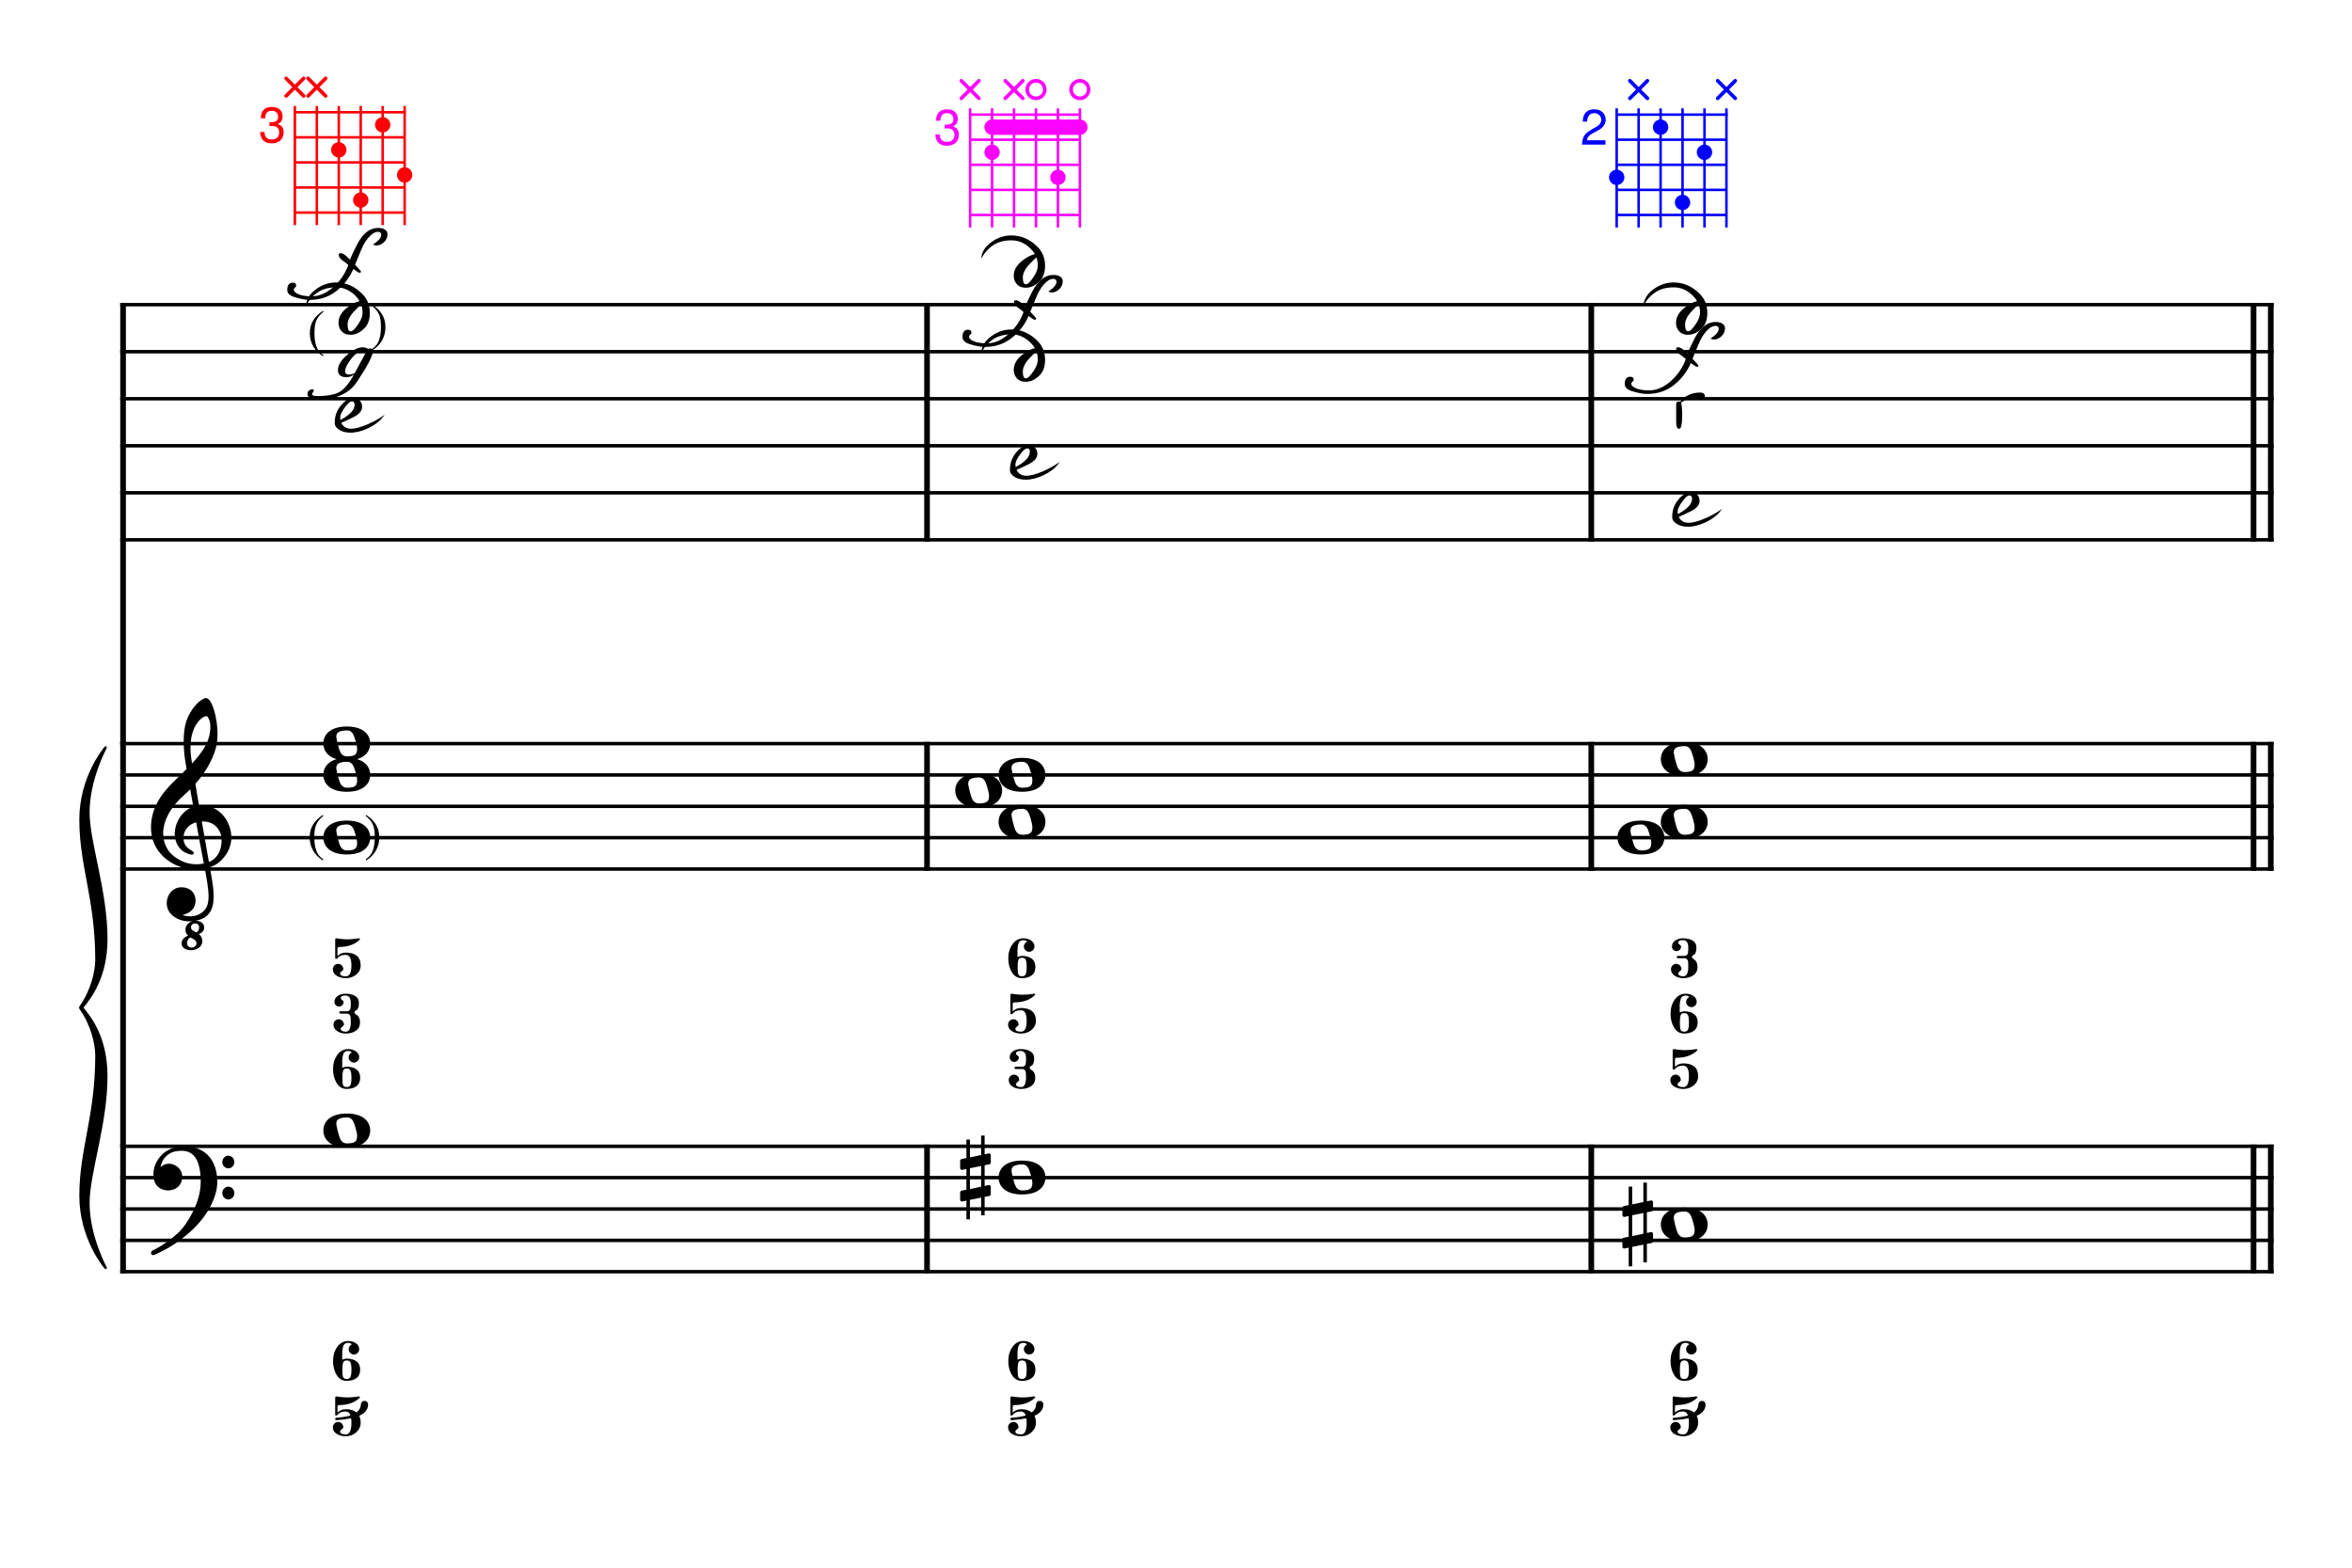<?xml version="1.0" encoding="UTF-8" standalone="no"?>
<svg width="850.394px" height="566.929px" viewBox="0 0 850.394 566.929"
 xmlns="http://www.w3.org/2000/svg" xmlns:xlink="http://www.w3.org/1999/xlink" version="1.2" baseProfile="tiny">
<title>Diagrammes Accords Glissants (6)</title>
<desc>Generated by MuseScore 3.6.2</desc>
<polyline class="StaffLines" fill="none" stroke="#000000" stroke-width="1.25" stroke-linejoin="bevel" points="43.48,110.169 822.047,110.169"/>
<polyline class="StaffLines" fill="none" stroke="#000000" stroke-width="1.25" stroke-linejoin="bevel" points="43.48,127.176 822.047,127.176"/>
<polyline class="StaffLines" fill="none" stroke="#000000" stroke-width="1.25" stroke-linejoin="bevel" points="43.48,144.184 822.047,144.184"/>
<polyline class="StaffLines" fill="none" stroke="#000000" stroke-width="1.25" stroke-linejoin="bevel" points="43.48,161.192 822.047,161.192"/>
<polyline class="StaffLines" fill="none" stroke="#000000" stroke-width="1.25" stroke-linejoin="bevel" points="43.48,178.2 822.047,178.2"/>
<polyline class="StaffLines" fill="none" stroke="#000000" stroke-width="1.25" stroke-linejoin="bevel" points="43.48,195.208 822.047,195.208"/>
<polyline class="StaffLines" fill="none" stroke="#000000" stroke-width="1.25" stroke-linejoin="bevel" points="43.48,268.909 822.047,268.909"/>
<polyline class="StaffLines" fill="none" stroke="#000000" stroke-width="1.25" stroke-linejoin="bevel" points="43.48,280.247 822.047,280.247"/>
<polyline class="StaffLines" fill="none" stroke="#000000" stroke-width="1.25" stroke-linejoin="bevel" points="43.48,291.586 822.047,291.586"/>
<polyline class="StaffLines" fill="none" stroke="#000000" stroke-width="1.25" stroke-linejoin="bevel" points="43.48,302.924 822.047,302.924"/>
<polyline class="StaffLines" fill="none" stroke="#000000" stroke-width="1.25" stroke-linejoin="bevel" points="43.48,314.263 822.047,314.263"/>
<polyline class="StaffLines" fill="none" stroke="#000000" stroke-width="1.25" stroke-linejoin="bevel" points="43.48,414.538 822.047,414.538"/>
<polyline class="StaffLines" fill="none" stroke="#000000" stroke-width="1.25" stroke-linejoin="bevel" points="43.48,425.876 822.047,425.876"/>
<polyline class="StaffLines" fill="none" stroke="#000000" stroke-width="1.25" stroke-linejoin="bevel" points="43.48,437.215 822.047,437.215"/>
<polyline class="StaffLines" fill="none" stroke="#000000" stroke-width="1.25" stroke-linejoin="bevel" points="43.48,448.554 822.047,448.554"/>
<polyline class="StaffLines" fill="none" stroke="#000000" stroke-width="1.25" stroke-linejoin="bevel" points="43.48,459.892 822.047,459.892"/>
<path class="Symbol" transform="matrix(0.454,0,0,0.454,111.969,302.924)" d="M0,-0.1 C0,7.7 4,14 10.4,18.1 L10.9,17.4 C7.5,14.8 6.3,13.3 5.2,10.1 C4.2,7.2 3.7,4 3.7,-0.2 C3.7,-8.1 4.8,-12.3 10.9,-17.4 L10.5,-18.1 C3.9,-13.6 0,-8.5 0,-0.1"/>
<path class="Symbol" transform="matrix(0.454,0,0,0.454,133.828,302.924)" d="M3.7,-0.2 C3.7,4 3.2,7.2 2.2,10.1 C1,13.3 -0.2,14.8 -3.6,17.4 L-3,18.1 C3.4,14.1 7.3,7.6 7.3,-0.1 C7.3,-8.4 3.4,-13.8 -3.2,-18.1 L-3.6,-17.4 C2.6,-12.4 3.7,-8.1 3.7,-0.2"/>
<path class="Symbol" transform="matrix(0.454,0,0,0.454,112.02,120.605)" d="M0,-0.1 C0,7.7 4,14 10.4,18.1 L10.9,17.4 C7.5,14.8 6.3,13.3 5.2,10.1 C4.2,7.2 3.7,4 3.7,-0.2 C3.7,-8.1 4.8,-12.3 10.9,-17.4 L10.5,-18.1 C3.9,-13.6 0,-8.5 0,-0.1"/>
<path class="Symbol" transform="matrix(0.454,0,0,0.454,136.047,118.415)" d="M3.7,-0.2 C3.7,4 3.2,7.2 2.2,10.1 C1,13.3 -0.2,14.8 -3.6,17.4 L-3,18.1 C3.4,14.1 7.3,7.6 7.3,-0.1 C7.3,-8.4 3.4,-13.8 -3.2,-18.1 L-3.6,-17.4 C2.6,-12.4 3.7,-8.1 3.7,-0.2"/>
<polyline class="BarLine" fill="none" stroke="#000000" stroke-width="2.04" stroke-linejoin="bevel" points="44.501,413.914 44.501,460.516"/>
<polyline class="BarLine" fill="none" stroke="#000000" stroke-width="2.04" stroke-linejoin="bevel" points="335.178,413.914 335.178,460.516"/>
<polyline class="BarLine" fill="none" stroke="#000000" stroke-width="2.04" stroke-linejoin="bevel" points="575.347,413.914 575.347,460.516"/>
<polyline class="BarLine" fill="none" stroke="#000000" stroke-width="2.04" stroke-linejoin="bevel" points="814.791,413.914 814.791,460.516"/>
<polyline class="BarLine" fill="none" stroke="#000000" stroke-width="2.04" stroke-linejoin="bevel" points="821.027,413.914 821.027,460.516"/>
<polyline class="BarLine" fill="none" stroke="#000000" stroke-width="2.04" stroke-linejoin="bevel" points="44.501,268.285 44.501,414.538"/>
<polyline class="BarLine" fill="none" stroke="#000000" stroke-width="2.04" stroke-linejoin="bevel" points="335.178,268.285 335.178,314.887"/>
<polyline class="BarLine" fill="none" stroke="#000000" stroke-width="2.04" stroke-linejoin="bevel" points="575.347,268.285 575.347,314.887"/>
<polyline class="BarLine" fill="none" stroke="#000000" stroke-width="2.04" stroke-linejoin="bevel" points="814.791,268.285 814.791,314.887"/>
<polyline class="BarLine" fill="none" stroke="#000000" stroke-width="2.04" stroke-linejoin="bevel" points="821.027,268.285 821.027,314.887"/>
<polyline class="BarLine" fill="none" stroke="#000000" stroke-width="2.04" stroke-linejoin="bevel" points="44.501,109.545 44.501,268.909"/>
<polyline class="BarLine" fill="none" stroke="#000000" stroke-width="2.04" stroke-linejoin="bevel" points="335.178,109.545 335.178,195.831"/>
<polyline class="BarLine" fill="none" stroke="#000000" stroke-width="2.04" stroke-linejoin="bevel" points="575.347,109.545 575.347,195.831"/>
<polyline class="BarLine" fill="none" stroke="#000000" stroke-width="2.04" stroke-linejoin="bevel" points="814.791,109.545 814.791,195.831"/>
<polyline class="BarLine" fill="none" stroke="#000000" stroke-width="2.04" stroke-linejoin="bevel" points="821.027,109.545 821.027,195.831"/>
<path class="Accidental" transform="matrix(0.454,0,0,0.454,347.152,425.876)" d="M23.3,-10.6 C23.9,-10.7 24.4,-11.4 24.4,-12 L24.4,-17.9 C24.4,-18.7 23.8,-19.3 23,-19.3 L22.8,-19.3 L19.5,-18.6 L19.5,-33.5 L16.7,-33.5 L16.7,-18 L7.8,-16.2 L7.8,-30.3 L5,-30.3 L5,-15.6 L1.1,-14.8 C0.5,-14.7 0,-14 0,-13.4 L0,-13.2 L0,-7.4 L0,-7.6 C0,-6.8 0.6,-6.2 1.4,-6.2 L1.7,-6.2 L5,-6.9 L5,9.6 L1.1,10.4 C0.5,10.5 0,11.2 0,11.8 L0,17.6 C0,18.4 0.6,19 1.4,19 L1.7,19 L5,18.3 L5,33.2 L7.8,33.2 L7.8,17.7 L16.7,15.9 L16.7,30 L19.5,30 L19.5,15.3 L23.3,14.6 C23.9,14.5 24.4,13.8 24.4,13.2 L24.4,7.3 C24.4,6.5 23.8,5.9 23,5.9 L22.8,5.9 L19.5,6.6 L19.5,-9.9 L23.3,-10.6 M7.8,9.1 L7.8,-7.5 L16.7,-9.3 L16.7,7.2 L7.8,9.1 "/>
<path class="Accidental" transform="matrix(0.454,0,0,0.454,586.596,442.884)" d="M23.3,-10.6 C23.9,-10.7 24.4,-11.4 24.4,-12 L24.4,-17.9 C24.4,-18.7 23.8,-19.3 23,-19.3 L22.8,-19.3 L19.5,-18.6 L19.5,-33.5 L16.7,-33.5 L16.7,-18 L7.8,-16.2 L7.8,-30.3 L5,-30.3 L5,-15.6 L1.1,-14.8 C0.5,-14.7 0,-14 0,-13.4 L0,-13.2 L0,-7.4 L0,-7.6 C0,-6.8 0.6,-6.2 1.4,-6.2 L1.7,-6.2 L5,-6.9 L5,9.6 L1.1,10.4 C0.5,10.5 0,11.2 0,11.8 L0,17.6 C0,18.4 0.6,19 1.4,19 L1.7,19 L5,18.3 L5,33.2 L7.8,33.2 L7.8,17.7 L16.7,15.9 L16.7,30 L19.5,30 L19.5,15.3 L23.3,14.6 C23.9,14.5 24.4,13.8 24.4,13.2 L24.4,7.3 C24.4,6.5 23.8,5.9 23,5.9 L22.8,5.9 L19.5,6.6 L19.5,-9.9 L23.3,-10.6 M7.8,9.1 L7.8,-7.5 L16.7,-9.3 L16.7,7.2 L7.8,9.1 "/>
<path class="Note" transform="matrix(0.454,0,0,0.454,116.912,408.869)" d="M18.7,-13.6 C4.9,-13.6 0,-6.6 0,-0.1 C0,6.4 4.9,13.4 18.7,13.4 C32.5,13.4 37.3,6.4 37.3,-0.1 C37.3,-6.6 32.5,-13.6 18.7,-13.6 M10.4,-4.5 C10.3,-4.9 10.3,-5.3 10.3,-5.7 C10.3,-6.5 10.5,-7.3 10.9,-8 C11.6,-9 12.8,-9.7 14.3,-10 C15.6,-10.3 16.3,-10.5 18.9,-10.5 L19,-10.5 C23,-10.5 24.3,-6.8 25.4,-3 L25.7,-2 C26.5,0.6 26.9,2.8 26.9,4.5 C26.9,5.7 26.7,6.8 26.3,7.6 C25.7,8.7 24.7,9.4 23,9.8 C22.1,10 20.6,10.1 20.6,10.1 C20.1,10.1 19.7,10.2 19.3,10.2 C16.1,10.2 14.1,9 12.7,4.7 C11.5,1 11.3,-0.1 10.4,-4.5"/>
<path class="Note" transform="matrix(0.454,0,0,0.454,361.053,425.876)" d="M18.7,-13.6 C4.9,-13.6 0,-6.6 0,-0.1 C0,6.4 4.9,13.4 18.7,13.4 C32.5,13.4 37.3,6.4 37.3,-0.1 C37.3,-6.6 32.5,-13.6 18.7,-13.6 M10.4,-4.5 C10.3,-4.9 10.3,-5.3 10.3,-5.7 C10.3,-6.5 10.5,-7.3 10.9,-8 C11.6,-9 12.8,-9.7 14.3,-10 C15.6,-10.3 16.3,-10.5 18.9,-10.5 L19,-10.5 C23,-10.5 24.3,-6.8 25.4,-3 L25.7,-2 C26.5,0.6 26.9,2.8 26.9,4.5 C26.9,5.7 26.7,6.8 26.3,7.6 C25.7,8.7 24.7,9.4 23,9.8 C22.1,10 20.6,10.1 20.6,10.1 C20.1,10.1 19.7,10.2 19.3,10.2 C16.1,10.2 14.1,9 12.7,4.7 C11.5,1 11.3,-0.1 10.4,-4.5"/>
<path class="Note" transform="matrix(0.454,0,0,0.454,600.496,442.884)" d="M18.7,-13.6 C4.9,-13.6 0,-6.6 0,-0.1 C0,6.4 4.9,13.4 18.7,13.4 C32.5,13.4 37.3,6.4 37.3,-0.1 C37.3,-6.6 32.5,-13.6 18.7,-13.6 M10.4,-4.5 C10.3,-4.9 10.3,-5.3 10.3,-5.7 C10.3,-6.5 10.5,-7.3 10.9,-8 C11.6,-9 12.8,-9.7 14.3,-10 C15.6,-10.3 16.3,-10.5 18.9,-10.5 L19,-10.5 C23,-10.5 24.3,-6.8 25.4,-3 L25.7,-2 C26.5,0.6 26.9,2.8 26.9,4.5 C26.9,5.7 26.7,6.8 26.3,7.6 C25.7,8.7 24.7,9.4 23,9.8 C22.1,10 20.6,10.1 20.6,10.1 C20.1,10.1 19.7,10.2 19.3,10.2 C16.1,10.2 14.1,9 12.7,4.7 C11.5,1 11.3,-0.1 10.4,-4.5"/>
<path class="Note" transform="matrix(0.454,0,0,0.454,116.912,302.924)" d="M18.7,-13.6 C4.9,-13.6 0,-6.6 0,-0.1 C0,6.4 4.9,13.4 18.7,13.4 C32.5,13.4 37.3,6.4 37.3,-0.1 C37.3,-6.6 32.5,-13.6 18.7,-13.6 M10.4,-4.5 C10.3,-4.9 10.3,-5.3 10.3,-5.7 C10.3,-6.5 10.5,-7.3 10.9,-8 C11.6,-9 12.8,-9.7 14.3,-10 C15.6,-10.3 16.3,-10.5 18.9,-10.5 L19,-10.5 C23,-10.5 24.3,-6.8 25.4,-3 L25.7,-2 C26.5,0.6 26.9,2.8 26.9,4.5 C26.9,5.7 26.7,6.8 26.3,7.6 C25.7,8.7 24.7,9.4 23,9.8 C22.1,10 20.6,10.1 20.6,10.1 C20.1,10.1 19.7,10.2 19.3,10.2 C16.1,10.2 14.1,9 12.7,4.7 C11.5,1 11.3,-0.1 10.4,-4.5"/>
<path class="Note" transform="matrix(0.454,0,0,0.454,116.912,280.247)" d="M18.7,-13.6 C4.9,-13.6 0,-6.6 0,-0.1 C0,6.4 4.9,13.4 18.7,13.4 C32.5,13.4 37.3,6.4 37.3,-0.1 C37.3,-6.6 32.5,-13.6 18.7,-13.6 M10.4,-4.5 C10.3,-4.9 10.3,-5.3 10.3,-5.7 C10.3,-6.5 10.5,-7.3 10.9,-8 C11.6,-9 12.8,-9.7 14.3,-10 C15.6,-10.3 16.3,-10.5 18.9,-10.5 L19,-10.5 C23,-10.5 24.3,-6.8 25.4,-3 L25.7,-2 C26.5,0.6 26.9,2.8 26.9,4.5 C26.9,5.7 26.7,6.8 26.3,7.6 C25.7,8.7 24.7,9.4 23,9.8 C22.1,10 20.6,10.1 20.6,10.1 C20.1,10.1 19.7,10.2 19.3,10.2 C16.1,10.2 14.1,9 12.7,4.7 C11.5,1 11.3,-0.1 10.4,-4.5"/>
<path class="Note" transform="matrix(0.454,0,0,0.454,116.912,268.909)" d="M18.7,-13.6 C4.9,-13.6 0,-6.6 0,-0.1 C0,6.4 4.9,13.4 18.7,13.4 C32.5,13.4 37.3,6.4 37.3,-0.1 C37.3,-6.6 32.5,-13.6 18.7,-13.6 M10.4,-4.5 C10.3,-4.9 10.3,-5.3 10.3,-5.7 C10.3,-6.5 10.5,-7.3 10.9,-8 C11.6,-9 12.8,-9.7 14.3,-10 C15.6,-10.3 16.3,-10.5 18.9,-10.5 L19,-10.5 C23,-10.5 24.3,-6.8 25.4,-3 L25.7,-2 C26.5,0.6 26.9,2.8 26.9,4.5 C26.9,5.7 26.7,6.8 26.3,7.6 C25.7,8.7 24.7,9.4 23,9.8 C22.1,10 20.6,10.1 20.6,10.1 C20.1,10.1 19.7,10.2 19.3,10.2 C16.1,10.2 14.1,9 12.7,4.7 C11.5,1 11.3,-0.1 10.4,-4.5"/>
<path class="Note" transform="matrix(0.454,0,0,0.454,361.053,297.255)" d="M18.7,-13.6 C4.9,-13.6 0,-6.6 0,-0.1 C0,6.4 4.9,13.4 18.7,13.4 C32.5,13.4 37.3,6.4 37.3,-0.1 C37.3,-6.6 32.5,-13.6 18.7,-13.6 M10.4,-4.5 C10.3,-4.9 10.3,-5.3 10.3,-5.7 C10.3,-6.5 10.5,-7.3 10.9,-8 C11.6,-9 12.8,-9.7 14.3,-10 C15.6,-10.3 16.3,-10.5 18.9,-10.5 L19,-10.5 C23,-10.5 24.3,-6.8 25.4,-3 L25.7,-2 C26.5,0.6 26.9,2.8 26.9,4.5 C26.9,5.7 26.7,6.8 26.3,7.6 C25.7,8.7 24.7,9.4 23,9.8 C22.1,10 20.6,10.1 20.6,10.1 C20.1,10.1 19.7,10.2 19.3,10.2 C16.1,10.2 14.1,9 12.7,4.7 C11.5,1 11.3,-0.1 10.4,-4.5"/>
<path class="Note" transform="matrix(0.454,0,0,0.454,345.384,285.917)" d="M18.7,-13.6 C4.9,-13.6 0,-6.6 0,-0.1 C0,6.4 4.9,13.4 18.7,13.4 C32.5,13.4 37.3,6.4 37.3,-0.1 C37.3,-6.6 32.5,-13.6 18.7,-13.6 M10.4,-4.5 C10.3,-4.9 10.3,-5.3 10.3,-5.7 C10.3,-6.5 10.5,-7.3 10.9,-8 C11.6,-9 12.8,-9.7 14.3,-10 C15.6,-10.3 16.3,-10.5 18.9,-10.5 L19,-10.5 C23,-10.5 24.3,-6.8 25.4,-3 L25.7,-2 C26.5,0.6 26.9,2.8 26.9,4.5 C26.9,5.7 26.7,6.8 26.3,7.6 C25.7,8.7 24.7,9.4 23,9.8 C22.1,10 20.6,10.1 20.6,10.1 C20.1,10.1 19.7,10.2 19.3,10.2 C16.1,10.2 14.1,9 12.7,4.7 C11.5,1 11.3,-0.1 10.4,-4.5"/>
<path class="Note" transform="matrix(0.454,0,0,0.454,361.053,280.247)" d="M18.7,-13.6 C4.9,-13.6 0,-6.6 0,-0.1 C0,6.4 4.9,13.4 18.7,13.4 C32.5,13.4 37.3,6.4 37.3,-0.1 C37.3,-6.6 32.5,-13.6 18.7,-13.6 M10.4,-4.5 C10.3,-4.9 10.3,-5.3 10.3,-5.7 C10.3,-6.5 10.5,-7.3 10.9,-8 C11.6,-9 12.8,-9.7 14.3,-10 C15.6,-10.3 16.3,-10.5 18.9,-10.5 L19,-10.5 C23,-10.5 24.3,-6.8 25.4,-3 L25.7,-2 C26.5,0.6 26.9,2.8 26.9,4.5 C26.9,5.7 26.7,6.8 26.3,7.6 C25.7,8.7 24.7,9.4 23,9.8 C22.1,10 20.6,10.1 20.6,10.1 C20.1,10.1 19.7,10.2 19.3,10.2 C16.1,10.2 14.1,9 12.7,4.7 C11.5,1 11.3,-0.1 10.4,-4.5"/>
<path class="Note" transform="matrix(0.454,0,0,0.454,584.827,302.924)" d="M18.7,-13.6 C4.9,-13.6 0,-6.6 0,-0.1 C0,6.4 4.9,13.4 18.7,13.4 C32.5,13.4 37.3,6.4 37.3,-0.1 C37.3,-6.6 32.5,-13.6 18.7,-13.6 M10.4,-4.5 C10.3,-4.9 10.3,-5.3 10.3,-5.7 C10.3,-6.5 10.5,-7.3 10.9,-8 C11.6,-9 12.8,-9.7 14.3,-10 C15.6,-10.3 16.3,-10.5 18.9,-10.5 L19,-10.5 C23,-10.5 24.3,-6.8 25.4,-3 L25.7,-2 C26.5,0.6 26.9,2.8 26.9,4.5 C26.9,5.7 26.7,6.8 26.3,7.6 C25.7,8.7 24.7,9.4 23,9.8 C22.1,10 20.6,10.1 20.6,10.1 C20.1,10.1 19.7,10.2 19.3,10.2 C16.1,10.2 14.1,9 12.7,4.7 C11.5,1 11.3,-0.1 10.4,-4.5"/>
<path class="Note" transform="matrix(0.454,0,0,0.454,600.496,297.255)" d="M18.7,-13.6 C4.9,-13.6 0,-6.6 0,-0.1 C0,6.4 4.9,13.4 18.7,13.4 C32.5,13.4 37.3,6.4 37.3,-0.1 C37.3,-6.6 32.5,-13.6 18.7,-13.6 M10.4,-4.5 C10.3,-4.9 10.3,-5.3 10.3,-5.7 C10.3,-6.5 10.5,-7.3 10.9,-8 C11.6,-9 12.8,-9.7 14.3,-10 C15.6,-10.3 16.3,-10.5 18.9,-10.5 L19,-10.5 C23,-10.5 24.3,-6.8 25.4,-3 L25.7,-2 C26.5,0.6 26.9,2.8 26.9,4.5 C26.9,5.7 26.7,6.8 26.3,7.6 C25.7,8.7 24.7,9.4 23,9.8 C22.1,10 20.6,10.1 20.6,10.1 C20.1,10.1 19.7,10.2 19.3,10.2 C16.1,10.2 14.1,9 12.7,4.7 C11.5,1 11.3,-0.1 10.4,-4.5"/>
<path class="Note" transform="matrix(0.454,0,0,0.454,600.496,274.578)" d="M18.7,-13.6 C4.9,-13.6 0,-6.6 0,-0.1 C0,6.4 4.9,13.4 18.7,13.4 C32.5,13.4 37.3,6.4 37.3,-0.1 C37.3,-6.6 32.5,-13.6 18.7,-13.6 M10.4,-4.5 C10.3,-4.9 10.3,-5.3 10.3,-5.7 C10.3,-6.5 10.5,-7.3 10.9,-8 C11.6,-9 12.8,-9.7 14.3,-10 C15.6,-10.3 16.3,-10.5 18.9,-10.5 L19,-10.5 C23,-10.5 24.3,-6.8 25.4,-3 L25.7,-2 C26.5,0.6 26.9,2.8 26.9,4.5 C26.9,5.7 26.7,6.8 26.3,7.6 C25.7,8.7 24.7,9.4 23,9.8 C22.1,10 20.6,10.1 20.6,10.1 C20.1,10.1 19.7,10.2 19.3,10.2 C16.1,10.2 14.1,9 12.7,4.7 C11.5,1 11.3,-0.1 10.4,-4.5"/>
<path class="Note" d="M110.674,110.501 C110.734,108.24 111.984,106.233 114.425,104.481 C116.596,102.924 118.97,102.145 121.545,102.145 C125.154,102.145 128.336,103.56 131.091,106.39 C132.843,108.202 133.719,110.448 133.719,113.129 C133.719,115.539 133.075,117.389 131.787,118.676 C130.215,120.264 128.553,121.057 126.801,121.057 C125.603,121.057 124.675,120.788 124.016,120.249 C122.938,119.365 122.399,118.182 122.399,116.7 C122.399,114.783 123.357,113.031 125.274,111.444 C126.846,110.141 128.426,109.288 130.013,108.883 C129.594,108.165 129.062,107.491 128.418,106.862 C126.412,104.9 124.136,103.92 121.59,103.92 C118.94,103.92 116.746,104.496 115.009,105.649 C113.212,106.832 111.767,108.449 110.674,110.501 M130.575,110.074 C129.751,110.838 128.927,111.654 128.104,112.522 C126.487,114.229 125.678,115.846 125.678,117.374 C125.678,119.006 126.052,119.822 126.801,119.822 C127.475,119.822 128.418,118.901 129.631,117.059 C130.604,115.592 131.091,114.244 131.091,113.016 C131.091,111.968 130.919,110.987 130.575,110.074"/>
<path class="Note" d="M139.033,149.997 C137.806,151.928 135.866,153.531 133.216,154.803 C130.91,155.912 128.754,156.466 126.747,156.466 C125.145,156.466 123.812,156.144 122.749,155.5 C121.596,154.796 121.02,153.957 121.02,152.984 C121.02,150.783 121.596,148.889 122.749,147.302 C124.321,145.145 125.909,144.067 127.511,144.067 C128.649,144.067 129.458,144.292 129.937,144.741 C130.596,145.325 130.925,146.126 130.925,147.144 C130.925,148.582 129.854,149.832 127.713,150.895 C125.632,151.928 124.187,152.602 123.378,152.917 C123.558,153.291 123.79,153.628 124.074,153.927 C124.778,154.676 125.737,155.051 126.949,155.051 C128.477,155.051 130.528,154.489 133.104,153.366 C135.574,152.273 137.551,151.15 139.033,149.997 M123.064,151.884 C124.187,151.315 125.212,150.648 126.141,149.885 C127.518,148.761 128.207,147.549 128.207,146.246 C128.207,145.512 127.87,145.145 127.196,145.145 C126.627,145.145 125.849,145.797 124.861,147.099 C123.618,148.717 122.996,150.034 122.996,151.052 C122.996,151.337 123.019,151.614 123.064,151.884"/>
<path class="Note" d="M134.99,88.327 C135.829,87.758 136.435,87.286 136.81,86.912 C137.499,86.178 137.843,85.504 137.843,84.89 C137.843,84.186 137.454,83.835 136.675,83.835 C135.163,83.835 133.545,85.167 131.823,87.833 C131.299,88.641 130.146,91.277 128.364,95.739 C129.787,97.206 130.498,98.037 130.498,98.232 C130.498,98.501 130.326,98.636 129.982,98.636 C129.712,98.636 128.971,98.18 127.758,97.266 C126.44,100.336 124.441,102.956 121.761,105.127 C119.021,107.344 115.749,108.452 111.946,108.452 C110.493,108.452 108.674,108.115 106.488,107.441 C104.736,106.902 103.86,106.041 103.86,104.858 C103.86,103.106 104.533,102.23 105.881,102.23 C106.69,102.23 107.094,102.604 107.094,103.353 C107.094,103.593 106.907,103.847 106.532,104.117 C106.338,104.252 106.24,104.514 106.24,104.903 C106.24,105.367 106.757,105.846 107.79,106.34 C108.913,106.879 110.56,107.149 112.732,107.149 C115.532,107.149 118.235,105.936 120.84,103.51 C123.206,101.309 124.905,98.749 125.939,95.829 C125.534,95.499 125.1,95.14 124.636,94.751 C123.198,93.897 122.48,93.021 122.48,92.123 C122.48,91.748 122.727,91.561 123.221,91.561 C123.88,91.561 124.771,92.123 125.894,93.246 C126.133,93.485 126.358,93.71 126.568,93.919 C127.092,92.482 127.93,90.655 129.083,88.439 C131.165,84.426 133.695,82.419 136.675,82.419 C137.738,82.419 138.577,82.622 139.191,83.026 C139.805,83.43 140.112,83.984 140.112,84.688 C140.112,85.811 139.7,86.762 138.876,87.541 C138.023,88.349 137.132,88.754 136.203,88.754 C135.395,88.754 134.99,88.611 134.99,88.327"/>
<path class="Note" d="M134.833,126.902 C134.833,128.624 132.872,132.405 128.948,138.245 C127.391,140.566 125.153,142.265 122.233,143.343 C120.076,144.152 117.583,144.556 114.753,144.556 C113.84,144.556 113.031,144.369 112.327,143.995 C111.549,143.591 111.159,143.149 111.159,142.67 C111.159,141.427 111.826,140.805 113.158,140.805 C113.353,140.805 113.45,140.925 113.45,141.165 C113.45,141.374 113.353,141.606 113.158,141.861 C112.919,142.175 112.799,142.408 112.799,142.557 C112.799,143.007 113.473,143.231 114.821,143.231 C117.845,143.231 120.234,142.864 121.986,142.131 C123.812,141.382 125.632,139.473 127.444,136.403 L127.96,135.437 C127.092,136.096 126.231,136.425 125.377,136.425 C123.251,136.425 122.188,135.564 122.188,133.842 C122.188,131.986 123.438,130.032 125.939,127.98 C127.9,126.393 129.645,125.599 131.172,125.599 C131.936,125.599 132.572,125.801 133.081,126.206 C133.261,126.071 133.486,126.004 133.755,126.004 C134.474,126.004 134.833,126.303 134.833,126.902 M128.23,134.966 L132.475,127.127 C132.145,127.052 131.779,127.014 131.374,127.014 C129.922,127.014 128.514,127.86 127.152,129.552 C125.564,131.529 124.771,133.109 124.771,134.292 C124.771,135.07 125.287,135.46 126.321,135.46 C126.815,135.46 127.451,135.295 128.23,134.966"/>
<path class="Note" d="M383.174,167.005 C381.946,168.936 380.007,170.539 377.357,171.811 C375.051,172.919 372.895,173.473 370.888,173.473 C369.286,173.473 367.953,173.151 366.89,172.508 C365.737,171.804 365.161,170.965 365.161,169.992 C365.161,167.791 365.737,165.897 366.89,164.309 C368.462,162.153 370.05,161.075 371.652,161.075 C372.79,161.075 373.598,161.3 374.078,161.749 C374.737,162.333 375.066,163.134 375.066,164.152 C375.066,165.59 373.995,166.84 371.854,167.903 C369.773,168.936 368.328,169.61 367.519,169.925 C367.699,170.299 367.931,170.636 368.215,170.935 C368.919,171.684 369.877,172.058 371.09,172.058 C372.618,172.058 374.669,171.497 377.245,170.374 C379.715,169.281 381.692,168.158 383.174,167.005 M367.205,168.891 C368.328,168.322 369.353,167.656 370.282,166.892 C371.659,165.769 372.348,164.556 372.348,163.254 C372.348,162.52 372.011,162.153 371.337,162.153 C370.768,162.153 369.99,162.804 369.001,164.107 C367.759,165.724 367.137,167.042 367.137,168.06 C367.137,168.345 367.16,168.622 367.205,168.891"/>
<path class="Note" d="M379.131,105.335 C379.97,104.766 380.576,104.294 380.951,103.92 C381.64,103.186 381.984,102.512 381.984,101.898 C381.984,101.194 381.595,100.842 380.816,100.842 C379.304,100.842 377.686,102.175 375.964,104.84 C375.44,105.649 374.287,108.284 372.505,112.747 C373.928,114.214 374.639,115.045 374.639,115.24 C374.639,115.509 374.467,115.644 374.123,115.644 C373.853,115.644 373.112,115.187 371.899,114.274 C370.581,117.344 368.582,119.964 365.902,122.135 C363.162,124.352 359.89,125.46 356.086,125.46 C354.634,125.46 352.815,125.123 350.628,124.449 C348.876,123.91 348.001,123.049 348.001,121.866 C348.001,120.114 348.674,119.238 350.022,119.238 C350.831,119.238 351.235,119.612 351.235,120.361 C351.235,120.601 351.048,120.855 350.673,121.125 C350.479,121.259 350.381,121.521 350.381,121.911 C350.381,122.375 350.898,122.854 351.931,123.348 C353.054,123.887 354.701,124.157 356.873,124.157 C359.673,124.157 362.376,122.944 364.981,120.518 C367.347,118.317 369.046,115.756 370.08,112.837 C369.675,112.507 369.241,112.148 368.777,111.758 C367.339,110.905 366.621,110.029 366.621,109.13 C366.621,108.756 366.868,108.569 367.362,108.569 C368.021,108.569 368.912,109.13 370.035,110.254 C370.274,110.493 370.499,110.718 370.709,110.927 C371.233,109.49 372.071,107.663 373.224,105.447 C375.306,101.434 377.836,99.427 380.816,99.427 C381.879,99.427 382.718,99.629 383.332,100.034 C383.945,100.438 384.252,100.992 384.252,101.696 C384.252,102.819 383.841,103.77 383.017,104.548 C382.164,105.357 381.273,105.761 380.344,105.761 C379.536,105.761 379.131,105.619 379.131,105.335"/>
<path class="Note" d="M354.815,93.493 C354.875,91.232 356.125,89.225 358.566,87.473 C360.737,85.916 363.111,85.137 365.686,85.137 C369.295,85.137 372.477,86.552 375.232,89.382 C376.984,91.194 377.86,93.44 377.86,96.121 C377.86,98.531 377.216,100.381 375.928,101.669 C374.356,103.256 372.694,104.049 370.942,104.049 C369.744,104.049 368.816,103.78 368.157,103.241 C367.079,102.357 366.54,101.174 366.54,99.692 C366.54,97.775 367.498,96.023 369.415,94.436 C370.987,93.133 372.567,92.28 374.154,91.876 C373.735,91.157 373.203,90.483 372.559,89.854 C370.553,87.892 368.277,86.912 365.731,86.912 C363.081,86.912 360.887,87.488 359.15,88.641 C357.353,89.824 355.908,91.441 354.815,93.493 M374.715,93.066 C373.892,93.83 373.068,94.646 372.245,95.514 C370.628,97.221 369.819,98.838 369.819,100.366 C369.819,101.998 370.193,102.814 370.942,102.814 C371.616,102.814 372.559,101.893 373.772,100.051 C374.745,98.584 375.232,97.236 375.232,96.008 C375.232,94.96 375.06,93.979 374.715,93.066"/>
<path class="Note" d="M354.815,127.508 C354.875,125.247 356.125,123.241 358.566,121.489 C360.737,119.932 363.111,119.153 365.686,119.153 C369.295,119.153 372.477,120.568 375.232,123.398 C376.984,125.21 377.86,127.456 377.86,130.136 C377.86,132.547 377.216,134.396 375.928,135.684 C374.356,137.271 372.694,138.065 370.942,138.065 C369.744,138.065 368.816,137.796 368.157,137.257 C367.079,136.373 366.54,135.19 366.54,133.708 C366.54,131.791 367.498,130.039 369.415,128.452 C370.987,127.149 372.567,126.296 374.154,125.891 C373.735,125.173 373.203,124.499 372.559,123.87 C370.553,121.908 368.277,120.927 365.731,120.927 C363.081,120.927 360.887,121.504 359.15,122.657 C357.353,123.84 355.908,125.457 354.815,127.508 M374.715,127.082 C373.892,127.845 373.068,128.661 372.245,129.53 C370.628,131.237 369.819,132.854 369.819,134.382 C369.819,136.014 370.193,136.83 370.942,136.83 C371.616,136.83 372.559,135.909 373.772,134.067 C374.745,132.6 375.232,131.252 375.232,130.024 C375.232,128.976 375.06,127.995 374.715,127.082"/>
<path class="Note" d="M622.618,184.013 C621.39,185.944 619.451,187.546 616.8,188.819 C614.494,189.927 612.338,190.481 610.331,190.481 C608.729,190.481 607.397,190.159 606.333,189.515 C605.18,188.812 604.604,187.973 604.604,187 C604.604,184.799 605.18,182.904 606.333,181.317 C607.906,179.161 609.493,178.083 611.095,178.083 C612.233,178.083 613.042,178.307 613.521,178.757 C614.18,179.341 614.509,180.142 614.509,181.16 C614.509,182.598 613.439,183.848 611.297,184.911 C609.216,185.944 607.771,186.618 606.962,186.932 C607.142,187.307 607.374,187.644 607.659,187.943 C608.362,188.692 609.321,189.066 610.534,189.066 C612.061,189.066 614.112,188.505 616.688,187.382 C619.159,186.289 621.135,185.166 622.618,184.013 M606.648,185.899 C607.771,185.33 608.797,184.664 609.725,183.9 C611.103,182.777 611.791,181.564 611.791,180.262 C611.791,179.528 611.454,179.161 610.781,179.161 C610.212,179.161 609.433,179.812 608.445,181.115 C607.202,182.732 606.58,184.05 606.58,185.068 C606.58,185.353 606.603,185.63 606.648,185.899"/>
<path class="Note" d="M594.258,110.501 C594.318,108.24 595.568,106.233 598.009,104.481 C600.18,102.924 602.554,102.145 605.129,102.145 C608.738,102.145 611.92,103.56 614.675,106.39 C616.427,108.202 617.303,110.448 617.303,113.129 C617.303,115.539 616.659,117.389 615.372,118.676 C613.799,120.264 612.137,121.057 610.385,121.057 C609.187,121.057 608.259,120.788 607.6,120.249 C606.522,119.365 605.983,118.182 605.983,116.7 C605.983,114.783 606.941,113.031 608.858,111.444 C610.43,110.141 612.01,109.288 613.597,108.883 C613.178,108.165 612.646,107.491 612.002,106.862 C609.996,104.9 607.72,103.92 605.174,103.92 C602.524,103.92 600.33,104.496 598.593,105.649 C596.796,106.832 595.351,108.449 594.258,110.501 M614.159,110.074 C613.335,110.838 612.512,111.654 611.688,112.522 C610.071,114.229 609.262,115.846 609.262,117.374 C609.262,119.006 609.637,119.822 610.385,119.822 C611.059,119.822 612.002,118.901 613.215,117.059 C614.189,115.592 614.675,114.244 614.675,113.016 C614.675,111.968 614.503,110.987 614.159,110.074"/>
<path class="Note" d="M607.142,155.073 C606.408,155.073 606.041,154.287 606.041,152.715 L606.041,146.134 C606.041,145.505 606.348,145.19 606.962,145.19 C607.232,145.19 607.434,145.213 607.569,145.258 C608.048,144.419 608.834,143.715 609.927,143.146 C611.454,142.353 613.004,141.956 614.577,141.956 C615.819,141.956 616.441,142.42 616.441,143.348 C616.441,144.127 616.022,144.516 615.183,144.516 C614.584,144.516 614.015,144.382 613.476,144.112 C612.997,143.872 612.488,143.753 611.949,143.753 C611.02,143.753 609.65,144.359 607.838,145.572 C608.093,146.785 608.22,148.2 608.22,149.817 C608.22,153.321 607.861,155.073 607.142,155.073"/>
<path class="Note" d="M618.575,122.342 C619.413,121.773 620.02,121.302 620.394,120.927 C621.083,120.194 621.427,119.52 621.427,118.906 C621.427,118.202 621.038,117.85 620.259,117.85 C618.747,117.85 617.13,119.183 615.408,121.848 C614.884,122.657 613.731,125.292 611.949,129.755 C613.371,131.222 614.082,132.053 614.082,132.248 C614.082,132.517 613.91,132.652 613.566,132.652 C613.296,132.652 612.555,132.195 611.342,131.282 C610.024,134.352 608.025,136.972 605.345,139.143 C602.605,141.359 599.333,142.467 595.53,142.467 C594.077,142.467 592.258,142.131 590.072,141.457 C588.32,140.918 587.444,140.057 587.444,138.874 C587.444,137.122 588.118,136.246 589.465,136.246 C590.274,136.246 590.678,136.62 590.678,137.369 C590.678,137.608 590.491,137.863 590.117,138.132 C589.922,138.267 589.825,138.529 589.825,138.919 C589.825,139.383 590.341,139.862 591.374,140.356 C592.497,140.895 594.145,141.165 596.316,141.165 C599.116,141.165 601.819,139.952 604.424,137.526 C606.79,135.325 608.49,132.764 609.523,129.844 C609.119,129.515 608.684,129.156 608.22,128.766 C606.783,127.913 606.064,127.037 606.064,126.138 C606.064,125.764 606.311,125.577 606.805,125.577 C607.464,125.577 608.355,126.138 609.478,127.261 C609.717,127.501 609.942,127.726 610.152,127.935 C610.676,126.498 611.514,124.671 612.667,122.455 C614.749,118.442 617.279,116.435 620.259,116.435 C621.322,116.435 622.161,116.637 622.775,117.042 C623.389,117.446 623.696,118 623.696,118.704 C623.696,119.827 623.284,120.778 622.46,121.556 C621.607,122.365 620.716,122.769 619.787,122.769 C618.979,122.769 618.575,122.627 618.575,122.342"/>
<path class="Clef" transform="matrix(0.454,0,0,0.454,54.592,425.876)" d="M25.4,-25.1 C17.8,-25.1 11.7,-20.7 11.6,-20.7 C5.8,-16.4 3.5,-11.3 2.6,-7.8 C2.1,-6 1.9,-4.2 1.9,-2.5 C1.9,-0.1 2.3,2.1 3.2,4 C4.4,6.7 6.7,8.6 9.7,9.6 C10.9,10 12.2,10.2 13.5,10.2 C15.7,10.2 18,9.6 19.9,8.5 C23,6.8 24.9,3.2 24.9,-0.7 C24.9,-4.2 23.1,-7.4 20.1,-9.3 C18,-10.7 16,-11.1 14.3,-11.1 C13.1,-11.1 12,-10.9 11.1,-10.6 C10.1,-10.2 8.4,-9.2 7.6,-8.5 C7.9,-10.4 9.1,-13.3 10.2,-14.9 C11.3,-16.5 13.5,-18.5 15.2,-19.4 C17.7,-20.8 20.9,-21.4 24.4,-21.4 C34.6,-21.4 39.6,-13.2 39.6,3.6 C39.6,12.9 36.1,21.8 33.1,27.7 C29.8,34.3 25.4,40.6 21.5,44.1 C11.1,53.6 1.3,58.1 1.2,58.1 C1.2,58.1 -0.3,59 0.1,60.5 C0.4,61.5 1.3,61.7 1.9,61.7 C2,61.7 2.3,61.6 2.4,61.6 C2.5,61.6 13.9,56.9 23,49.8 C28.1,46.1 32.7,42.1 36.7,37.8 C40.3,33.9 43.4,29.7 45.9,25.5 C50.3,18 52.8,10.2 52.8,3.5 C52.8,-4.8 50.6,-11.7 46.5,-16.6 C41.8,-22.2 34.7,-25.1 25.4,-25.1 M56.8,-12.4 C56.8,-9.6 59,-7.4 61.6,-7.4 C64.2,-7.4 66.4,-9.6 66.4,-12.4 C66.4,-15.2 64.2,-17.5 61.6,-17.5 C59,-17.5 56.8,-15.2 56.8,-12.4 M56.8,12.3 C56.8,15.1 59,17.4 61.6,17.4 C64.2,17.4 66.4,15.1 66.4,12.3 C66.4,9.5 64.2,7.2 61.6,7.2 C59,7.2 56.8,9.5 56.8,12.3"/>
<path class="Clef" transform="matrix(0.454,0,0,0.454,54.592,302.924)" d="M63.37,-5.89 C62.14,-11.32 59.5,-15.14 58.72,-16.18 C55.53,-20.45 51.52,-23.3 46.83,-24.65 C43.72,-25.54 40.72,-25.65 38.3,-25.47 C37.26,-31.48 36.26,-37.36 35.35,-42.81 C40.79,-48.97 44.42,-54.77 46.69,-59.07 C50.16,-65.65 51.31,-70.23 51.36,-70.43 C53.08,-75.64 53.44,-83.34 52.34,-91.55 C51.33,-99.1 49.24,-105.81 46.89,-109.06 C45.86,-110.49 44.81,-111.22 43.77,-111.22 C42.55,-111.22 40.04,-109.98 37.15,-107.21 C34.85,-105.01 31.58,-101.12 29.02,-95.11 C26.02,-88.05 25.81,-78.56 26.16,-71.84 C26.54,-64.57 27.65,-58.88 27.66,-58.83 C27.68,-58.74 27.94,-57.24 28.39,-54.67 C28.16,-54.44 27.92,-54.22 27.67,-53.98 C26.63,-52.98 25.44,-51.84 24.06,-50.46 C23.2,-49.6 22.25,-48.69 21.25,-47.72 C12.79,-39.57 0,-27.25 0,-8.1 C0,-3.4 0.9,1.02 2.68,5.03 C4.27,8.63 6.57,11.91 9.5,14.78 C17.23,22.33 27.82,25.54 34.88,25.38 C37.83,25.31 40.46,25.07 42.85,24.62 C44.68,34.22 45.82,41.25 45.86,46.59 C45.9,53.1 44.25,57.07 40.35,59.84 C37.92,61.57 35.11,62.52 32.01,62.67 C29.42,62.79 27.16,62.32 25.73,61.91 L25.72,61.91 C25.72,61.91 25.43,61.83 25.42,61.63 C25.41,61.45 25.76,61.4 25.77,61.4 L25.79,61.4 C27.71,60.96 31.28,59.73 33.64,56.43 C35.44,53.91 36.31,49.29 34.47,45.35 C33.36,42.96 30.85,40.01 25.23,39.56 C22.74,39.36 20.47,39.87 18.47,41.07 C16.66,42.15 15.16,43.79 14.11,45.79 C11.65,50.49 12.11,56.22 15.24,60.06 C18.2,63.68 22.82,65.99 28.25,66.57 C29.1,66.66 29.95,66.7 30.8,66.7 C31.51,66.7 32.22,66.67 32.92,66.61 C31.72,66.94 30.64,67.49 29.77,68.25 C28.28,69.54 27.44,71.38 27.44,73.41 C27.44,75.28 28.06,76.65 29.55,78.04 C28.41,78.5 27.55,78.98 26.79,79.56 C25.25,80.73 24.34,82.46 24.34,84.19 C24.34,87.45 27.3,89.63 31.72,89.63 C37.13,89.63 40.91,86.63 40.91,82.35 C40.91,80.12 39.91,78.18 38.08,76.83 C41.01,75.62 42.37,73.94 42.37,71.56 C42.39,70.05 41.69,68.61 40.49,67.69 C39.28,66.74 37.62,66.24 35.69,66.24 L35.51,66.24 C38.28,65.7 40.92,64.7 43.21,63.28 C46.87,60.71 48.99,56.73 49.67,51.1 C50.23,46.46 49.84,40.55 48.44,32.48 C48.08,30.39 47.54,27.36 46.88,23.6 C52.63,21.68 56.79,18.11 60.56,12.26 C63.85,6.52 64.8,0.42 63.37,-5.89 M32.39,87.54 C30.19,87.54 28.73,86.12 28.73,84.01 C28.73,82.11 29.65,80.5 31.32,79.47 C31.68,79.66 31.77,79.71 32.11,79.88 C33.3,80.48 33.3,80.48 33.55,80.63 L33.56,80.64 C35.47,81.73 36.25,82.76 36.25,84.18 C36.24,86.09 34.59,87.54 32.39,87.54 M38.31,71.63 C38.31,73.27 37.73,74.34 36.18,75.53 C34.74,74.78 34.35,74.56 33.98,74.34 L33.88,74.28 C32.33,73.34 31.85,72.66 31.85,71.4 C31.85,69.6 33.23,68.34 35.19,68.34 C37.17,68.35 38.31,69.55 38.31,71.63 M33.15,-83.81 C34.93,-89.55 37.67,-92.8 39.66,-94.53 C41.41,-96.05 43.06,-96.76 43.98,-96.76 C44.12,-96.76 44.24,-96.74 44.34,-96.71 C44.8,-96.57 45.33,-96 45.8,-95.13 C48.11,-90.84 47.37,-84.13 46.03,-79.69 C44.4,-74.29 41.48,-68.68 32.69,-59.06 C32.52,-60.17 32.36,-61.22 32.21,-62.2 C30.95,-70.49 31.27,-77.76 33.15,-83.81 M29.15,20.31 C24.51,19.09 20.08,16.59 16.32,13.09 C15.01,11.86 13.14,9.69 11.67,6.3 C10.31,3.14 9.65,-0.29 9.7,-3.88 C9.77,-8.57 11.08,-13.39 13.59,-18.18 C16.51,-23.76 21.07,-29.29 27.13,-34.62 C28.58,-35.9 29.95,-37.18 31.24,-38.46 C32,-34.2 32.83,-29.51 33.71,-24.63 C29.86,-23.36 25.11,-20.21 22,-14.56 C18.47,-7.99 18.61,-2.47 19.34,1.01 C20.28,5.47 22.81,9.23 26.27,11.32 C27.2,11.88 31.33,14.01 33.17,13.43 C33.54,13.31 33.81,13.09 33.95,12.76 C34.46,11.59 33.44,10.95 31.88,9.99 C31.28,9.62 30.61,9.2 29.88,8.67 C26.56,6.18 25.11,1.73 26.18,-2.65 C26.76,-5.05 28.04,-7.21 29.88,-8.91 C31.55,-10.46 33.59,-11.56 35.97,-12.2 C38.01,-0.96 40.07,10.19 41.71,18.55 C41.84,19.24 41.98,19.91 42.11,20.58 C37.71,21.51 33.37,21.42 29.15,20.31 M54.9,10.1 C53.73,13.28 51.27,17.35 46.14,19.41 C46.07,18.99 45.99,18.56 45.91,18.13 C44.36,9.37 42.43,-1.61 40.47,-12.87 C50.82,-13.35 55.09,-5.91 55.98,-1.08 C56.45,1.45 56.45,5.89 54.9,10.1"/>
<path class="FiguredBass" d="M125.901,485.62 C125.034,485.62 124.457,485.969 124.169,486.666 C123.882,487.363 123.739,488.351 123.739,489.628 L123.739,491.702 C124.348,491.456 124.876,491.327 125.321,491.315 C126.844,491.315 128.043,491.652 128.916,492.326 C129.789,493 130.225,494.002 130.225,495.332 C130.225,496.662 129.783,497.667 128.898,498.347 C128.013,499.026 126.821,499.366 125.321,499.366 C123.786,499.366 122.585,498.654 121.717,497.23 C120.85,495.807 120.417,494.116 120.417,492.159 C120.417,490.214 120.92,488.526 121.928,487.097 C122.936,485.667 124.26,484.952 125.901,484.952 C126.979,484.952 127.911,485.225 128.696,485.77 C129.481,486.314 129.874,487.032 129.874,487.923 C129.874,488.438 129.686,488.884 129.311,489.259 C128.936,489.634 128.488,489.821 127.966,489.821 C127.445,489.821 126.997,489.634 126.622,489.259 C126.247,488.884 126.059,488.438 126.059,487.923 C126.059,487.419 126.247,486.974 126.622,486.587 C126.751,486.435 126.932,486.306 127.167,486.2 C127.108,486.048 126.991,485.931 126.815,485.849 C126.557,485.696 126.252,485.62 125.901,485.62 M126.762,492.81 C126.551,492.259 126.088,491.983 125.374,491.983 C124.659,491.983 124.216,492.259 124.046,492.81 C123.877,493.36 123.792,494.198 123.792,495.323 C123.792,496.647 123.877,497.538 124.046,497.995 C124.216,498.452 124.659,498.681 125.374,498.681 C126.088,498.681 126.551,498.405 126.762,497.854 C126.973,497.304 127.079,496.463 127.079,495.332 C127.079,494.201 126.973,493.36 126.762,492.81"/>
<path class="FiguredBass" d="M121.612,504.983 L122.456,505.106 C122.678,505.142 122.954,505.177 123.282,505.212 C124.09,505.306 124.87,505.353 125.62,505.353 C126.37,505.353 127.161,505.306 127.993,505.212 C128.321,505.177 128.608,505.142 128.854,505.106 L129.715,504.983 C129.891,504.983 130.026,505.042 130.12,505.159 C130.19,505.253 130.178,505.347 130.085,505.44 C128.256,507.233 125.731,508.13 122.508,508.13 C122.379,508.13 122.265,508.177 122.166,508.271 C122.066,508.364 122.016,508.481 122.016,508.622 L122.016,510.854 C122.848,510.034 123.856,509.624 125.04,509.624 C126.692,509.624 127.981,510.011 128.907,510.784 C129.915,510.022 130.442,509.05 130.489,507.866 C130.501,507.491 130.624,507.187 130.858,506.952 C131.116,506.718 131.426,506.601 131.79,506.601 C132.153,506.601 132.461,506.724 132.712,506.97 C132.964,507.216 133.09,507.515 133.09,507.866 C133.09,509.683 132.018,511.06 129.874,511.997 C130.225,512.688 130.401,513.532 130.401,514.528 C130.401,515.853 129.874,516.995 128.819,517.956 C127.764,518.917 126.504,519.397 125.04,519.397 C123.774,519.397 122.675,519.11 121.744,518.536 C120.812,517.962 120.346,517.165 120.346,516.146 C120.346,515.63 120.534,515.182 120.909,514.801 C121.284,514.42 121.732,514.229 122.253,514.229 C122.775,514.229 123.217,514.417 123.581,514.792 C123.944,515.167 124.126,515.618 124.126,516.146 C124.126,516.38 123.932,516.635 123.545,516.91 C123.159,517.186 122.965,517.44 122.965,517.675 C122.965,518.378 123.657,518.729 125.04,518.729 C126.387,518.729 127.061,517.329 127.061,514.528 C127.061,513.907 127.026,513.362 126.956,512.894 C125.538,513.187 123.762,513.415 121.629,513.579 C121.336,513.603 121.19,513.456 121.19,513.14 C121.19,512.882 121.336,512.741 121.629,512.718 C123.786,512.542 125.485,512.261 126.727,511.874 C126.399,510.937 125.836,510.462 125.04,510.45 C123.833,510.45 122.989,510.696 122.508,511.188 C122.028,511.681 121.729,511.927 121.612,511.927 C121.331,511.927 121.19,511.78 121.19,511.487 L121.19,505.44 C121.19,505.323 121.231,505.218 121.313,505.124 C121.407,505.03 121.506,504.983 121.612,504.983"/>
<path class="FiguredBass" d="M370.042,485.62 C369.175,485.62 368.598,485.969 368.31,486.666 C368.023,487.363 367.88,488.351 367.88,489.628 L367.88,491.702 C368.489,491.456 369.016,491.327 369.462,491.315 C370.985,491.315 372.183,491.652 373.057,492.326 C373.93,493 374.366,494.002 374.366,495.332 C374.366,496.662 373.924,497.667 373.039,498.347 C372.154,499.026 370.962,499.366 369.462,499.366 C367.927,499.366 366.725,498.654 365.858,497.23 C364.991,495.807 364.557,494.116 364.557,492.159 C364.557,490.214 365.061,488.526 366.069,487.097 C367.077,485.667 368.401,484.952 370.042,484.952 C371.12,484.952 372.052,485.225 372.837,485.77 C373.622,486.314 374.015,487.032 374.015,487.923 C374.015,488.438 373.827,488.884 373.452,489.259 C373.077,489.634 372.629,489.821 372.107,489.821 C371.586,489.821 371.138,489.634 370.763,489.259 C370.388,488.884 370.2,488.438 370.2,487.923 C370.2,487.419 370.388,486.974 370.763,486.587 C370.891,486.435 371.073,486.306 371.307,486.2 C371.249,486.048 371.132,485.931 370.956,485.849 C370.698,485.696 370.393,485.62 370.042,485.62 M370.903,492.81 C370.692,492.259 370.229,491.983 369.515,491.983 C368.8,491.983 368.357,492.259 368.187,492.81 C368.017,493.36 367.932,494.198 367.932,495.323 C367.932,496.647 368.017,497.538 368.187,497.995 C368.357,498.452 368.8,498.681 369.515,498.681 C370.229,498.681 370.692,498.405 370.903,497.854 C371.114,497.304 371.22,496.463 371.22,495.332 C371.22,494.201 371.114,493.36 370.903,492.81"/>
<path class="FiguredBass" d="M365.753,504.983 L366.597,505.106 C366.819,505.142 367.095,505.177 367.423,505.212 C368.231,505.306 369.011,505.353 369.761,505.353 C370.511,505.353 371.302,505.306 372.134,505.212 C372.462,505.177 372.749,505.142 372.995,505.106 L373.856,504.983 C374.032,504.983 374.167,505.042 374.261,505.159 C374.331,505.253 374.319,505.347 374.225,505.44 C372.397,507.233 369.872,508.13 366.649,508.13 C366.52,508.13 366.406,508.177 366.307,508.271 C366.207,508.364 366.157,508.481 366.157,508.622 L366.157,510.854 C366.989,510.034 367.997,509.624 369.181,509.624 C370.833,509.624 372.122,510.011 373.048,510.784 C374.056,510.022 374.583,509.05 374.63,507.866 C374.641,507.491 374.765,507.187 374.999,506.952 C375.257,506.718 375.567,506.601 375.931,506.601 C376.294,506.601 376.601,506.724 376.853,506.97 C377.105,507.216 377.231,507.515 377.231,507.866 C377.231,509.683 376.159,511.06 374.015,511.997 C374.366,512.688 374.542,513.532 374.542,514.528 C374.542,515.853 374.015,516.995 372.96,517.956 C371.905,518.917 370.645,519.397 369.181,519.397 C367.915,519.397 366.816,519.11 365.885,518.536 C364.953,517.962 364.487,517.165 364.487,516.146 C364.487,515.63 364.675,515.182 365.05,514.801 C365.425,514.42 365.873,514.229 366.394,514.229 C366.916,514.229 367.358,514.417 367.722,514.792 C368.085,515.167 368.266,515.618 368.266,516.146 C368.266,516.38 368.073,516.635 367.686,516.91 C367.3,517.186 367.106,517.44 367.106,517.675 C367.106,518.378 367.798,518.729 369.181,518.729 C370.528,518.729 371.202,517.329 371.202,514.528 C371.202,513.907 371.167,513.362 371.097,512.894 C369.679,513.187 367.903,513.415 365.77,513.579 C365.477,513.603 365.331,513.456 365.331,513.14 C365.331,512.882 365.477,512.741 365.77,512.718 C367.927,512.542 369.626,512.261 370.868,511.874 C370.54,510.937 369.977,510.462 369.181,510.45 C367.974,510.45 367.13,510.696 366.649,511.188 C366.169,511.681 365.87,511.927 365.753,511.927 C365.472,511.927 365.331,511.78 365.331,511.487 L365.331,505.44 C365.331,505.323 365.372,505.218 365.454,505.124 C365.548,505.03 365.647,504.983 365.753,504.983"/>
<path class="FiguredBass" d="M609.485,485.62 C608.618,485.62 608.041,485.969 607.754,486.666 C607.467,487.363 607.323,488.351 607.323,489.628 L607.323,491.702 C607.932,491.456 608.46,491.327 608.905,491.315 C610.428,491.315 611.627,491.652 612.5,492.326 C613.373,493 613.809,494.002 613.809,495.332 C613.809,496.662 613.367,497.667 612.482,498.347 C611.597,499.026 610.405,499.366 608.905,499.366 C607.37,499.366 606.169,498.654 605.301,497.23 C604.434,495.807 604.001,494.116 604.001,492.159 C604.001,490.214 604.505,488.526 605.512,487.097 C606.52,485.667 607.844,484.952 609.485,484.952 C610.563,484.952 611.495,485.225 612.28,485.77 C613.065,486.314 613.458,487.032 613.458,487.923 C613.458,488.438 613.27,488.884 612.895,489.259 C612.52,489.634 612.072,489.821 611.551,489.821 C611.029,489.821 610.581,489.634 610.206,489.259 C609.831,488.884 609.643,488.438 609.643,487.923 C609.643,487.419 609.831,486.974 610.206,486.587 C610.335,486.435 610.516,486.306 610.751,486.2 C610.692,486.048 610.575,485.931 610.399,485.849 C610.141,485.696 609.837,485.62 609.485,485.62 M610.346,492.81 C610.135,492.259 609.673,491.983 608.958,491.983 C608.243,491.983 607.801,492.259 607.631,492.81 C607.461,493.36 607.376,494.198 607.376,495.323 C607.376,496.647 607.461,497.538 607.631,497.995 C607.801,498.452 608.243,498.681 608.958,498.681 C609.673,498.681 610.135,498.405 610.346,497.854 C610.557,497.304 610.663,496.463 610.663,495.332 C610.663,494.201 610.557,493.36 610.346,492.81"/>
<path class="FiguredBass" d="M605.196,504.983 L606.04,505.106 C606.262,505.142 606.538,505.177 606.866,505.212 C607.675,505.306 608.454,505.353 609.204,505.353 C609.954,505.353 610.745,505.306 611.577,505.212 C611.905,505.177 612.192,505.142 612.438,505.106 L613.3,504.983 C613.475,504.983 613.61,505.042 613.704,505.159 C613.774,505.253 613.762,505.347 613.669,505.44 C611.841,507.233 609.315,508.13 606.093,508.13 C605.964,508.13 605.849,508.177 605.75,508.271 C605.65,508.364 605.6,508.481 605.6,508.622 L605.6,510.854 C606.432,510.034 607.44,509.624 608.624,509.624 C610.276,509.624 611.565,510.011 612.491,510.784 C613.499,510.022 614.026,509.05 614.073,507.866 C614.085,507.491 614.208,507.187 614.442,506.952 C614.7,506.718 615.01,506.601 615.374,506.601 C615.737,506.601 616.045,506.724 616.297,506.97 C616.549,507.216 616.675,507.515 616.675,507.866 C616.675,509.683 615.602,511.06 613.458,511.997 C613.809,512.688 613.985,513.532 613.985,514.528 C613.985,515.853 613.458,516.995 612.403,517.956 C611.348,518.917 610.089,519.397 608.624,519.397 C607.358,519.397 606.259,519.11 605.328,518.536 C604.396,517.962 603.93,517.165 603.93,516.146 C603.93,515.63 604.118,515.182 604.493,514.801 C604.868,514.42 605.316,514.229 605.838,514.229 C606.359,514.229 606.801,514.417 607.165,514.792 C607.528,515.167 607.71,515.618 607.71,516.146 C607.71,516.38 607.516,516.635 607.13,516.91 C606.743,517.186 606.55,517.44 606.55,517.675 C606.55,518.378 607.241,518.729 608.624,518.729 C609.971,518.729 610.645,517.329 610.645,514.528 C610.645,513.907 610.61,513.362 610.54,512.894 C609.122,513.187 607.346,513.415 605.214,513.579 C604.921,513.603 604.774,513.456 604.774,513.14 C604.774,512.882 604.921,512.741 605.214,512.718 C607.37,512.542 609.069,512.261 610.311,511.874 C609.983,510.937 609.421,510.462 608.624,510.45 C607.417,510.45 606.573,510.696 606.093,511.188 C605.612,511.681 605.313,511.927 605.196,511.927 C604.915,511.927 604.774,511.78 604.774,511.487 L604.774,505.44 C604.774,505.323 604.815,505.218 604.897,505.124 C604.991,505.03 605.091,504.983 605.196,504.983"/>
<path class="FiguredBass" d="M121.612,339.323 C121.612,339.323 121.893,339.364 122.456,339.446 C122.702,339.481 122.977,339.516 123.282,339.551 C124.09,339.645 124.87,339.692 125.62,339.692 C126.37,339.692 127.161,339.645 127.993,339.551 C128.321,339.516 128.608,339.481 128.854,339.446 L129.715,339.323 C129.891,339.323 130.023,339.382 130.111,339.499 C130.199,339.616 130.19,339.71 130.085,339.78 C128.292,341.573 125.766,342.469 122.508,342.469 C122.379,342.469 122.265,342.516 122.166,342.61 C122.066,342.704 122.016,342.821 122.016,342.962 L122.016,345.721 C122.848,344.901 123.856,344.491 125.04,344.491 C126.751,344.491 128.072,344.875 129.003,345.642 C129.935,346.41 130.401,347.573 130.401,349.132 C130.401,350.456 129.874,351.554 128.819,352.427 C127.764,353.301 126.504,353.737 125.04,353.737 C123.774,353.737 122.675,353.45 121.744,352.876 C120.812,352.301 120.346,351.505 120.346,350.485 C120.346,349.969 120.534,349.521 120.909,349.14 C121.284,348.759 121.732,348.569 122.253,348.569 C122.775,348.569 123.217,348.757 123.581,349.132 C123.944,349.507 124.126,349.958 124.126,350.485 C124.126,350.719 123.932,350.974 123.545,351.25 C123.159,351.525 122.965,351.78 122.965,352.014 C122.965,352.718 123.657,353.069 125.04,353.069 C126.387,353.069 127.061,351.757 127.061,349.132 C127.061,346.6 126.387,345.329 125.04,345.317 C123.833,345.317 122.989,345.563 122.508,346.055 C122.028,346.548 121.729,346.794 121.612,346.794 C121.319,346.794 121.178,346.647 121.19,346.354 L121.19,339.78 C121.19,339.651 121.231,339.543 121.313,339.455 C121.395,339.367 121.495,339.323 121.612,339.323"/>
<path class="FiguredBass" d="M128.151,366.122 C128.151,366.309 128.256,366.491 128.467,366.667 C128.678,366.843 128.91,367.009 129.162,367.168 C129.414,367.326 129.645,367.625 129.856,368.064 C130.067,368.504 130.172,369.057 130.172,369.725 C130.172,371.014 129.686,372.01 128.713,372.714 C127.741,373.417 126.51,373.768 125.022,373.768 C123.827,373.768 122.787,373.469 121.902,372.872 C121.017,372.274 120.575,371.489 120.575,370.516 C120.575,370.001 120.762,369.552 121.137,369.172 C121.512,368.791 121.961,368.6 122.482,368.6 C123.003,368.6 123.446,368.788 123.809,369.163 C124.172,369.538 124.354,369.989 124.354,370.516 C124.354,370.751 124.161,371.006 123.774,371.281 C123.387,371.556 123.194,371.811 123.194,372.046 C123.194,372.409 123.373,372.676 123.73,372.845 C124.087,373.015 124.518,373.1 125.022,373.1 C125.678,373.1 126.144,372.775 126.419,372.125 C126.695,371.474 126.833,370.675 126.833,369.725 L126.833,369.268 C126.833,368.635 126.812,368.155 126.771,367.827 C126.73,367.499 126.601,367.206 126.384,366.948 C126.168,366.69 125.836,366.561 125.391,366.561 L123.088,366.561 C122.819,366.561 122.684,366.415 122.684,366.122 C122.684,365.852 122.819,365.718 123.088,365.718 L125.391,365.718 C125.872,365.718 126.247,365.536 126.516,365.173 C126.61,365.044 126.686,364.833 126.745,364.54 C126.803,364.153 126.833,363.596 126.833,362.87 L126.833,362.641 C126.833,360.895 126.188,360.022 124.899,360.022 C123.762,360.022 123.194,360.339 123.194,360.971 C123.194,361.182 123.367,361.408 123.712,361.648 C124.058,361.888 124.231,362.114 124.231,362.325 C124.231,362.782 124.07,363.175 123.748,363.503 C123.425,363.831 123.033,363.995 122.57,363.995 C122.107,363.995 121.717,363.831 121.401,363.503 C121.085,363.175 120.926,362.782 120.926,362.325 C120.926,361.423 121.319,360.702 122.104,360.163 C122.889,359.624 123.821,359.354 124.899,359.354 C126.317,359.354 127.483,359.627 128.397,360.172 C129.311,360.717 129.768,361.54 129.768,362.641 C129.768,363.426 129.686,364.036 129.522,364.469 C129.358,364.903 129.17,365.167 128.96,365.26 C128.749,365.354 128.561,365.463 128.397,365.586 C128.233,365.709 128.151,365.887 128.151,366.122"/>
<path class="FiguredBass" d="M125.901,380.053 C125.034,380.053 124.457,380.402 124.169,381.099 C123.882,381.797 123.739,382.784 123.739,384.061 L123.739,386.135 C124.348,385.889 124.876,385.76 125.321,385.749 C126.844,385.749 128.043,386.086 128.916,386.759 C129.789,387.433 130.225,388.435 130.225,389.765 C130.225,391.095 129.783,392.1 128.898,392.78 C128.013,393.46 126.821,393.8 125.321,393.8 C123.786,393.8 122.585,393.088 121.717,391.664 C120.85,390.24 120.417,388.55 120.417,386.593 C120.417,384.647 120.92,382.96 121.928,381.53 C122.936,380.1 124.26,379.385 125.901,379.385 C126.979,379.385 127.911,379.658 128.696,380.203 C129.481,380.748 129.874,381.466 129.874,382.356 C129.874,382.872 129.686,383.317 129.311,383.692 C128.936,384.067 128.488,384.255 127.966,384.255 C127.445,384.255 126.997,384.067 126.622,383.692 C126.247,383.317 126.059,382.872 126.059,382.356 C126.059,381.852 126.247,381.407 126.622,381.02 C126.751,380.868 126.932,380.739 127.167,380.634 C127.108,380.481 126.991,380.364 126.815,380.282 C126.557,380.13 126.252,380.053 125.901,380.053 M126.762,387.243 C126.551,386.692 126.088,386.417 125.374,386.417 C124.659,386.417 124.216,386.692 124.046,387.243 C123.877,387.794 123.792,388.632 123.792,389.757 C123.792,391.081 123.877,391.971 124.046,392.428 C124.216,392.885 124.659,393.114 125.374,393.114 C126.088,393.114 126.551,392.839 126.762,392.288 C126.973,391.737 127.079,390.896 127.079,389.765 C127.079,388.634 126.973,387.794 126.762,387.243"/>
<path class="FiguredBass" d="M370.042,339.991 C369.175,339.991 368.598,340.34 368.31,341.037 C368.023,341.734 367.88,342.721 367.88,343.999 L367.88,346.073 C368.489,345.827 369.016,345.698 369.462,345.686 C370.985,345.686 372.183,346.023 373.057,346.697 C373.93,347.371 374.366,348.373 374.366,349.703 C374.366,351.033 373.924,352.038 373.039,352.718 C372.154,353.397 370.962,353.737 369.462,353.737 C367.927,353.737 366.725,353.025 365.858,351.601 C364.991,350.177 364.557,348.487 364.557,346.53 C364.557,344.585 365.061,342.897 366.069,341.468 C367.077,340.038 368.401,339.323 370.042,339.323 C371.12,339.323 372.052,339.595 372.837,340.14 C373.622,340.685 374.015,341.403 374.015,342.294 C374.015,342.809 373.827,343.255 373.452,343.63 C373.077,344.005 372.629,344.192 372.107,344.192 C371.586,344.192 371.138,344.005 370.763,343.63 C370.388,343.255 370.2,342.809 370.2,342.294 C370.2,341.79 370.388,341.344 370.763,340.958 C370.891,340.805 371.073,340.676 371.307,340.571 C371.249,340.419 371.132,340.301 370.956,340.219 C370.698,340.067 370.393,339.991 370.042,339.991 M370.903,347.18 C370.692,346.63 370.229,346.354 369.515,346.354 C368.8,346.354 368.357,346.63 368.187,347.18 C368.017,347.731 367.932,348.569 367.932,349.694 C367.932,351.018 368.017,351.909 368.187,352.366 C368.357,352.823 368.8,353.051 369.515,353.051 C370.229,353.051 370.692,352.776 370.903,352.225 C371.114,351.675 371.22,350.834 371.22,349.703 C371.22,348.572 371.114,347.731 370.903,347.18"/>
<path class="FiguredBass" d="M365.753,359.354 C365.753,359.354 366.034,359.395 366.597,359.477 C366.843,359.512 367.118,359.548 367.423,359.583 C368.231,359.676 369.011,359.723 369.761,359.723 C370.511,359.723 371.302,359.676 372.134,359.583 C372.462,359.548 372.749,359.512 372.995,359.477 L373.856,359.354 C374.032,359.354 374.164,359.413 374.252,359.53 C374.34,359.647 374.331,359.741 374.225,359.811 C372.432,361.604 369.907,362.501 366.649,362.501 C366.52,362.501 366.406,362.548 366.307,362.641 C366.207,362.735 366.157,362.852 366.157,362.993 L366.157,365.753 C366.989,364.932 367.997,364.522 369.181,364.522 C370.891,364.522 372.213,364.906 373.144,365.674 C374.076,366.441 374.542,367.604 374.542,369.163 C374.542,370.487 374.015,371.586 372.96,372.459 C371.905,373.332 370.645,373.768 369.181,373.768 C367.915,373.768 366.816,373.481 365.885,372.907 C364.953,372.333 364.487,371.536 364.487,370.516 C364.487,370.001 364.675,369.552 365.05,369.172 C365.425,368.791 365.873,368.6 366.394,368.6 C366.916,368.6 367.358,368.788 367.722,369.163 C368.085,369.538 368.266,369.989 368.266,370.516 C368.266,370.751 368.073,371.006 367.686,371.281 C367.3,371.556 367.106,371.811 367.106,372.046 C367.106,372.749 367.798,373.1 369.181,373.1 C370.528,373.1 371.202,371.788 371.202,369.163 C371.202,366.632 370.528,365.36 369.181,365.348 C367.974,365.348 367.13,365.594 366.649,366.087 C366.169,366.579 365.87,366.825 365.753,366.825 C365.46,366.825 365.319,366.678 365.331,366.385 L365.331,359.811 C365.331,359.682 365.372,359.574 365.454,359.486 C365.536,359.398 365.636,359.354 365.753,359.354"/>
<path class="FiguredBass" d="M372.292,386.153 C372.292,386.341 372.397,386.522 372.608,386.698 C372.819,386.874 373.051,387.041 373.303,387.199 C373.555,387.357 373.786,387.656 373.997,388.095 C374.208,388.535 374.313,389.089 374.313,389.757 C374.313,391.046 373.827,392.042 372.854,392.745 C371.882,393.448 370.651,393.8 369.163,393.8 C367.968,393.8 366.928,393.501 366.043,392.903 C365.158,392.305 364.716,391.52 364.716,390.548 C364.716,390.032 364.903,389.584 365.278,389.203 C365.653,388.822 366.101,388.632 366.623,388.632 C367.144,388.632 367.587,388.819 367.95,389.194 C368.313,389.569 368.495,390.02 368.495,390.548 C368.495,390.782 368.302,391.037 367.915,391.312 C367.528,391.588 367.335,391.843 367.335,392.077 C367.335,392.44 367.514,392.707 367.871,392.877 C368.228,393.047 368.659,393.132 369.163,393.132 C369.819,393.132 370.285,392.806 370.56,392.156 C370.836,391.506 370.974,390.706 370.974,389.757 L370.974,389.3 C370.974,388.667 370.953,388.186 370.912,387.858 C370.871,387.53 370.742,387.237 370.525,386.979 C370.308,386.721 369.977,386.593 369.532,386.593 L367.229,386.593 C366.96,386.593 366.825,386.446 366.825,386.153 C366.825,385.884 366.96,385.749 367.229,385.749 L369.532,385.749 C370.013,385.749 370.388,385.567 370.657,385.204 C370.751,385.075 370.827,384.864 370.886,384.571 C370.944,384.184 370.974,383.628 370.974,382.901 L370.974,382.673 C370.974,380.926 370.329,380.053 369.04,380.053 C367.903,380.053 367.335,380.37 367.335,381.003 C367.335,381.214 367.508,381.439 367.853,381.679 C368.199,381.92 368.372,382.145 368.372,382.356 C368.372,382.813 368.211,383.206 367.889,383.534 C367.566,383.862 367.174,384.026 366.711,384.026 C366.248,384.026 365.858,383.862 365.542,383.534 C365.225,383.206 365.067,382.813 365.067,382.356 C365.067,381.454 365.46,380.733 366.245,380.194 C367.03,379.655 367.962,379.385 369.04,379.385 C370.458,379.385 371.624,379.658 372.538,380.203 C373.452,380.748 373.909,381.571 373.909,382.673 C373.909,383.458 373.827,384.067 373.663,384.501 C373.499,384.934 373.311,385.198 373.1,385.292 C372.89,385.385 372.702,385.494 372.538,385.617 C372.374,385.74 372.292,385.919 372.292,386.153"/>
<path class="FiguredBass" d="M611.735,346.091 C611.735,346.278 611.841,346.46 612.051,346.635 C612.262,346.811 612.494,346.978 612.746,347.136 C612.998,347.295 613.229,347.593 613.44,348.033 C613.651,348.472 613.757,349.026 613.757,349.694 C613.757,350.983 613.27,351.979 612.298,352.682 C611.325,353.385 610.094,353.737 608.606,353.737 C607.411,353.737 606.371,353.438 605.486,352.841 C604.601,352.243 604.159,351.458 604.159,350.485 C604.159,349.969 604.346,349.521 604.721,349.14 C605.096,348.759 605.545,348.569 606.066,348.569 C606.588,348.569 607.03,348.757 607.393,349.132 C607.757,349.507 607.938,349.958 607.938,350.485 C607.938,350.719 607.745,350.974 607.358,351.25 C606.971,351.525 606.778,351.78 606.778,352.014 C606.778,352.378 606.957,352.644 607.314,352.814 C607.672,352.984 608.102,353.069 608.606,353.069 C609.262,353.069 609.728,352.744 610.004,352.093 C610.279,351.443 610.417,350.643 610.417,349.694 L610.417,349.237 C610.417,348.604 610.396,348.124 610.355,347.796 C610.314,347.468 610.185,347.175 609.968,346.917 C609.752,346.659 609.421,346.53 608.975,346.53 L606.673,346.53 C606.403,346.53 606.268,346.384 606.268,346.091 C606.268,345.821 606.403,345.686 606.673,345.686 L608.975,345.686 C609.456,345.686 609.831,345.505 610.1,345.141 C610.194,345.012 610.27,344.801 610.329,344.509 C610.387,344.122 610.417,343.565 610.417,342.839 L610.417,342.61 C610.417,340.864 609.772,339.991 608.483,339.991 C607.346,339.991 606.778,340.307 606.778,340.94 C606.778,341.151 606.951,341.377 607.297,341.617 C607.642,341.857 607.815,342.083 607.815,342.294 C607.815,342.751 607.654,343.143 607.332,343.471 C607.009,343.8 606.617,343.964 606.154,343.964 C605.691,343.964 605.301,343.8 604.985,343.471 C604.669,343.143 604.51,342.751 604.51,342.294 C604.51,341.391 604.903,340.671 605.688,340.132 C606.473,339.593 607.405,339.323 608.483,339.323 C609.901,339.323 611.067,339.595 611.981,340.14 C612.895,340.685 613.352,341.509 613.352,342.61 C613.352,343.395 613.27,344.005 613.106,344.438 C612.942,344.872 612.755,345.135 612.544,345.229 C612.333,345.323 612.145,345.431 611.981,345.554 C611.817,345.677 611.735,345.856 611.735,346.091"/>
<path class="FiguredBass" d="M609.485,360.022 C608.618,360.022 608.041,360.371 607.754,361.068 C607.467,361.765 607.323,362.753 607.323,364.03 L607.323,366.104 C607.932,365.858 608.46,365.729 608.905,365.718 C610.428,365.718 611.627,366.054 612.5,366.728 C613.373,367.402 613.809,368.404 613.809,369.734 C613.809,371.064 613.367,372.069 612.482,372.749 C611.597,373.428 610.405,373.768 608.905,373.768 C607.37,373.768 606.169,373.056 605.301,371.633 C604.434,370.209 604.001,368.518 604.001,366.561 C604.001,364.616 604.505,362.928 605.512,361.499 C606.52,360.069 607.844,359.354 609.485,359.354 C610.563,359.354 611.495,359.627 612.28,360.172 C613.065,360.717 613.458,361.434 613.458,362.325 C613.458,362.841 613.27,363.286 612.895,363.661 C612.52,364.036 612.072,364.223 611.551,364.223 C611.029,364.223 610.581,364.036 610.206,363.661 C609.831,363.286 609.643,362.841 609.643,362.325 C609.643,361.821 609.831,361.376 610.206,360.989 C610.335,360.837 610.516,360.708 610.751,360.602 C610.692,360.45 610.575,360.333 610.399,360.251 C610.141,360.098 609.837,360.022 609.485,360.022 M610.346,367.212 C610.135,366.661 609.673,366.385 608.958,366.385 C608.243,366.385 607.801,366.661 607.631,367.212 C607.461,367.762 607.376,368.6 607.376,369.725 C607.376,371.05 607.461,371.94 607.631,372.397 C607.801,372.854 608.243,373.083 608.958,373.083 C609.673,373.083 610.135,372.807 610.346,372.257 C610.557,371.706 610.663,370.865 610.663,369.734 C610.663,368.603 610.557,367.762 610.346,367.212"/>
<path class="FiguredBass" d="M605.196,379.385 C605.196,379.385 605.477,379.426 606.04,379.509 C606.286,379.544 606.561,379.579 606.866,379.614 C607.675,379.708 608.454,379.755 609.204,379.755 C609.954,379.755 610.745,379.708 611.577,379.614 C611.905,379.579 612.192,379.544 612.438,379.509 L613.3,379.385 C613.475,379.385 613.607,379.444 613.695,379.561 C613.783,379.678 613.774,379.772 613.669,379.843 C611.876,381.635 609.35,382.532 606.093,382.532 C605.964,382.532 605.849,382.579 605.75,382.673 C605.65,382.766 605.6,382.884 605.6,383.024 L605.6,385.784 C606.432,384.964 607.44,384.553 608.624,384.553 C610.335,384.553 611.656,384.937 612.588,385.705 C613.519,386.472 613.985,387.635 613.985,389.194 C613.985,390.518 613.458,391.617 612.403,392.49 C611.348,393.363 610.089,393.8 608.624,393.8 C607.358,393.8 606.259,393.512 605.328,392.938 C604.396,392.364 603.93,391.567 603.93,390.548 C603.93,390.032 604.118,389.584 604.493,389.203 C604.868,388.822 605.316,388.632 605.838,388.632 C606.359,388.632 606.801,388.819 607.165,389.194 C607.528,389.569 607.71,390.02 607.71,390.548 C607.71,390.782 607.516,391.037 607.13,391.312 C606.743,391.588 606.55,391.843 606.55,392.077 C606.55,392.78 607.241,393.132 608.624,393.132 C609.971,393.132 610.645,391.819 610.645,389.194 C610.645,386.663 609.971,385.391 608.624,385.38 C607.417,385.38 606.573,385.626 606.093,386.118 C605.612,386.61 605.313,386.856 605.196,386.856 C604.903,386.856 604.762,386.71 604.774,386.417 L604.774,379.843 C604.774,379.714 604.815,379.605 604.897,379.517 C604.979,379.429 605.079,379.385 605.196,379.385"/>
<polyline class="FretDiagram" stroke="#fc0107" stroke-width="0.91" stroke-linejoin="bevel" points="106.163,40.592 146.755,40.592"/>
<polyline class="FretDiagram" stroke="#fc0107" stroke-width="0.91" stroke-linejoin="bevel" points="106.617,38.324 106.617,81.411"/>
<polyline class="FretDiagram" stroke="#fc0107" stroke-width="0.91" stroke-linejoin="bevel" points="114.554,38.324 114.554,81.411"/>
<polyline class="FretDiagram" stroke="#fc0107" stroke-width="0.91" stroke-linejoin="bevel" points="122.491,38.324 122.491,81.411"/>
<polyline class="FretDiagram" stroke="#fc0107" stroke-width="0.91" stroke-linejoin="bevel" points="130.428,38.324 130.428,81.411"/>
<polyline class="FretDiagram" stroke="#fc0107" stroke-width="0.91" stroke-linejoin="bevel" points="138.365,38.324 138.365,81.411"/>
<polyline class="FretDiagram" stroke="#fc0107" stroke-width="0.91" stroke-linejoin="bevel" points="146.302,38.324 146.302,81.411"/>
<polyline class="FretDiagram" stroke="#fc0107" stroke-width="0.91" stroke-linejoin="bevel" points="106.617,49.663 146.302,49.663"/>
<polyline class="FretDiagram" stroke="#fc0107" stroke-width="0.91" stroke-linejoin="bevel" points="106.617,58.734 146.302,58.734"/>
<polyline class="FretDiagram" stroke="#fc0107" stroke-width="0.91" stroke-linejoin="bevel" points="106.617,67.805 146.302,67.805"/>
<polyline class="FretDiagram" stroke="#fc0107" stroke-width="0.91" stroke-linejoin="bevel" points="106.617,76.876 146.302,76.876"/>
<path class="FretDiagram" fill="#fc0107" fill-rule="evenodd" d="M125.269,54.198 C125.269,55.733 124.025,56.976 122.491,56.976 C120.957,56.976 119.713,55.733 119.713,54.198 C119.713,52.664 120.957,51.42 122.491,51.42 C124.025,51.42 125.269,52.664 125.269,54.198"/>
<path class="FretDiagram" fill="#fc0107" fill-rule="evenodd" d="M133.206,72.34 C133.206,73.874 131.962,75.118 130.428,75.118 C128.894,75.118 127.65,73.874 127.65,72.34 C127.65,70.806 128.894,69.562 130.428,69.562 C131.962,69.562 133.206,70.806 133.206,72.34"/>
<path class="FretDiagram" fill="#fc0107" fill-rule="evenodd" d="M141.143,45.128 C141.143,46.662 139.899,47.906 138.365,47.906 C136.831,47.906 135.587,46.662 135.587,45.128 C135.587,43.593 136.831,42.35 138.365,42.35 C139.899,42.35 141.143,43.593 141.143,45.128"/>
<path class="FretDiagram" fill="#fc0107" fill-rule="evenodd" d="M149.08,63.269 C149.08,64.803 147.836,66.047 146.302,66.047 C144.768,66.047 143.524,64.803 143.524,63.269 C143.524,61.735 144.768,60.491 146.302,60.491 C147.836,60.491 149.08,61.735 149.08,63.269"/>
<polyline class="FretDiagram" fill="none" stroke="#fc0107" stroke-width="1.31" stroke-linecap="round" stroke-linejoin="bevel" points="103.442,28.346 109.792,34.696"/>
<polyline class="FretDiagram" fill="none" stroke="#fc0107" stroke-width="1.31" stroke-linecap="round" stroke-linejoin="bevel" points="103.442,34.696 109.792,28.346"/>
<polyline class="FretDiagram" fill="none" stroke="#fc0107" stroke-width="1.31" stroke-linecap="round" stroke-linejoin="bevel" points="111.379,28.346 117.729,34.696"/>
<polyline class="FretDiagram" fill="none" stroke="#fc0107" stroke-width="1.31" stroke-linecap="round" stroke-linejoin="bevel" points="111.379,34.696 117.729,28.346"/>
<path class="FretDiagram" fill="#fc0107" d="M98.305,40.06 C97.393,40.06 96.766,40.309 96.424,40.807 C96.082,41.305 95.899,41.968 95.875,42.796 L94.291,42.796 C94.351,40.048 95.683,38.674 98.287,38.674 C99.499,38.674 100.45,38.986 101.14,39.61 C101.83,40.234 102.175,41.092 102.175,42.184 C102.175,43.48 101.581,44.362 100.393,44.83 C101.161,45.094 101.713,45.463 102.049,45.937 C102.385,46.411 102.553,47.056 102.553,47.872 C102.553,49.084 102.16,50.05 101.374,50.77 C100.588,51.49 99.541,51.85 98.233,51.85 C95.617,51.85 94.213,50.476 94.021,47.728 L95.605,47.728 C95.665,48.652 95.911,49.336 96.343,49.78 C96.775,50.224 97.423,50.446 98.287,50.446 C99.115,50.446 99.763,50.221 100.231,49.771 C100.699,49.321 100.933,48.694 100.933,47.89 C100.933,46.342 100.051,45.568 98.287,45.568 L97.621,45.586 L97.423,45.586 L97.423,44.236 C98.563,44.212 99.37,44.068 99.844,43.804 C100.318,43.54 100.555,43.018 100.555,42.238 C100.555,41.566 100.354,41.035 99.952,40.645 C99.55,40.255 99.001,40.06 98.305,40.06"/>
<polyline class="FretDiagram" fill="#fc0107" stroke="#fc02ff" stroke-width="0.91" stroke-linejoin="bevel" points="350.304,41.457 390.896,41.457"/>
<polyline class="FretDiagram" fill="#fc0107" stroke="#fc02ff" stroke-width="0.91" stroke-linejoin="bevel" points="350.758,39.189 350.758,82.276"/>
<polyline class="FretDiagram" fill="#fc0107" stroke="#fc02ff" stroke-width="0.91" stroke-linejoin="bevel" points="358.695,39.189 358.695,82.276"/>
<polyline class="FretDiagram" fill="#fc0107" stroke="#fc02ff" stroke-width="0.91" stroke-linejoin="bevel" points="366.632,39.189 366.632,82.276"/>
<polyline class="FretDiagram" fill="#fc0107" stroke="#fc02ff" stroke-width="0.91" stroke-linejoin="bevel" points="374.569,39.189 374.569,82.276"/>
<polyline class="FretDiagram" fill="#fc0107" stroke="#fc02ff" stroke-width="0.91" stroke-linejoin="bevel" points="382.506,39.189 382.506,82.276"/>
<polyline class="FretDiagram" fill="#fc0107" stroke="#fc02ff" stroke-width="0.91" stroke-linejoin="bevel" points="390.443,39.189 390.443,82.276"/>
<polyline class="FretDiagram" fill="#fc0107" stroke="#fc02ff" stroke-width="0.91" stroke-linejoin="bevel" points="350.758,50.528 390.443,50.528"/>
<polyline class="FretDiagram" fill="#fc0107" stroke="#fc02ff" stroke-width="0.91" stroke-linejoin="bevel" points="350.758,59.598 390.443,59.598"/>
<polyline class="FretDiagram" fill="#fc0107" stroke="#fc02ff" stroke-width="0.91" stroke-linejoin="bevel" points="350.758,68.669 390.443,68.669"/>
<polyline class="FretDiagram" fill="#fc0107" stroke="#fc02ff" stroke-width="0.91" stroke-linejoin="bevel" points="350.758,77.74 390.443,77.74"/>
<path class="FretDiagram" fill="#fc02ff" fill-rule="evenodd" d="M361.473,55.063 C361.473,56.597 360.229,57.841 358.695,57.841 C357.16,57.841 355.917,56.597 355.917,55.063 C355.917,53.529 357.16,52.285 358.695,52.285 C360.229,52.285 361.473,53.529 361.473,55.063"/>
<path class="FretDiagram" fill="#fc02ff" fill-rule="evenodd" d="M385.284,64.134 C385.284,65.668 384.04,66.912 382.506,66.912 C380.971,66.912 379.728,65.668 379.728,64.134 C379.728,62.6 380.971,61.356 382.506,61.356 C384.04,61.356 385.284,62.6 385.284,64.134"/>
<polyline class="FretDiagram" fill="none" stroke="#fc02ff" stroke-width="1.31" stroke-linecap="round" stroke-linejoin="bevel" points="347.583,29.211 353.932,35.561"/>
<polyline class="FretDiagram" fill="none" stroke="#fc02ff" stroke-width="1.31" stroke-linecap="round" stroke-linejoin="bevel" points="347.583,35.561 353.932,29.211"/>
<polyline class="FretDiagram" fill="none" stroke="#fc02ff" stroke-width="1.31" stroke-linecap="round" stroke-linejoin="bevel" points="363.457,29.211 369.806,35.561"/>
<polyline class="FretDiagram" fill="none" stroke="#fc02ff" stroke-width="1.31" stroke-linecap="round" stroke-linejoin="bevel" points="363.457,35.561 369.806,29.211"/>
<path class="FretDiagram" fill="none" stroke="#fc02ff" stroke-width="1.31" stroke-linecap="round" stroke-linejoin="bevel" fill-rule="evenodd" d="M377.743,32.386 C377.743,34.139 376.322,35.561 374.569,35.561 C372.815,35.561 371.394,34.139 371.394,32.386 C371.394,30.632 372.815,29.211 374.569,29.211 C376.322,29.211 377.743,30.632 377.743,32.386"/>
<path class="FretDiagram" fill="none" stroke="#fc02ff" stroke-width="1.31" stroke-linecap="round" stroke-linejoin="bevel" fill-rule="evenodd" d="M393.618,32.386 C393.618,34.139 392.196,35.561 390.443,35.561 C388.689,35.561 387.268,34.139 387.268,32.386 C387.268,30.632 388.689,29.211 390.443,29.211 C392.196,29.211 393.618,30.632 393.618,32.386"/>
<polyline class="FretDiagram" fill="none" stroke="#fc02ff" stroke-width="5.56" stroke-linecap="round" stroke-linejoin="bevel" points="358.695,45.992 390.443,45.992"/>
<path class="FretDiagram" fill="#fc02ff" d="M342.446,40.924 C341.534,40.924 340.907,41.173 340.565,41.671 C340.223,42.169 340.04,42.832 340.016,43.66 L338.432,43.66 C338.492,40.912 339.824,39.538 342.428,39.538 C343.64,39.538 344.591,39.85 345.281,40.474 C345.971,41.098 346.316,41.956 346.316,43.048 C346.316,44.344 345.722,45.226 344.534,45.694 C345.302,45.958 345.854,46.327 346.19,46.801 C346.526,47.275 346.694,47.92 346.694,48.736 C346.694,49.948 346.301,50.914 345.515,51.634 C344.729,52.354 343.682,52.714 342.374,52.714 C339.758,52.714 338.354,51.34 338.162,48.592 L339.746,48.592 C339.806,49.516 340.052,50.2 340.484,50.644 C340.916,51.088 341.564,51.31 342.428,51.31 C343.256,51.31 343.904,51.085 344.372,50.635 C344.84,50.185 345.074,49.558 345.074,48.754 C345.074,47.206 344.192,46.432 342.428,46.432 L341.762,46.45 L341.564,46.45 L341.564,45.1 C342.704,45.076 343.511,44.932 343.985,44.668 C344.459,44.404 344.696,43.882 344.696,43.102 C344.696,42.43 344.495,41.899 344.093,41.509 C343.691,41.119 343.142,40.924 342.446,40.924"/>
<polyline class="FretDiagram" fill="#fc02ff" stroke="#0000ff" stroke-width="0.91" stroke-linejoin="bevel" points="584.078,41.457 624.67,41.457"/>
<polyline class="FretDiagram" fill="#fc02ff" stroke="#0000ff" stroke-width="0.91" stroke-linejoin="bevel" points="584.532,39.189 584.532,82.276"/>
<polyline class="FretDiagram" fill="#fc02ff" stroke="#0000ff" stroke-width="0.91" stroke-linejoin="bevel" points="592.469,39.189 592.469,82.276"/>
<polyline class="FretDiagram" fill="#fc02ff" stroke="#0000ff" stroke-width="0.91" stroke-linejoin="bevel" points="600.406,39.189 600.406,82.276"/>
<polyline class="FretDiagram" fill="#fc02ff" stroke="#0000ff" stroke-width="0.91" stroke-linejoin="bevel" points="608.343,39.189 608.343,82.276"/>
<polyline class="FretDiagram" fill="#fc02ff" stroke="#0000ff" stroke-width="0.91" stroke-linejoin="bevel" points="616.28,39.189 616.28,82.276"/>
<polyline class="FretDiagram" fill="#fc02ff" stroke="#0000ff" stroke-width="0.91" stroke-linejoin="bevel" points="624.217,39.189 624.217,82.276"/>
<polyline class="FretDiagram" fill="#fc02ff" stroke="#0000ff" stroke-width="0.91" stroke-linejoin="bevel" points="584.532,50.528 624.217,50.528"/>
<polyline class="FretDiagram" fill="#fc02ff" stroke="#0000ff" stroke-width="0.91" stroke-linejoin="bevel" points="584.532,59.598 624.217,59.598"/>
<polyline class="FretDiagram" fill="#fc02ff" stroke="#0000ff" stroke-width="0.91" stroke-linejoin="bevel" points="584.532,68.669 624.217,68.669"/>
<polyline class="FretDiagram" fill="#fc02ff" stroke="#0000ff" stroke-width="0.91" stroke-linejoin="bevel" points="584.532,77.74 624.217,77.74"/>
<path class="FretDiagram" fill="#0000ff" fill-rule="evenodd" d="M587.31,64.134 C587.31,65.668 586.066,66.912 584.532,66.912 C582.997,66.912 581.754,65.668 581.754,64.134 C581.754,62.6 582.997,61.356 584.532,61.356 C586.066,61.356 587.31,62.6 587.31,64.134"/>
<path class="FretDiagram" fill="#0000ff" fill-rule="evenodd" d="M603.184,45.992 C603.184,47.526 601.94,48.77 600.406,48.77 C598.871,48.77 597.628,47.526 597.628,45.992 C597.628,44.458 598.871,43.214 600.406,43.214 C601.94,43.214 603.184,44.458 603.184,45.992"/>
<path class="FretDiagram" fill="#0000ff" fill-rule="evenodd" d="M611.121,73.205 C611.121,74.739 609.877,75.983 608.343,75.983 C606.808,75.983 605.565,74.739 605.565,73.205 C605.565,71.671 606.808,70.427 608.343,70.427 C609.877,70.427 611.121,71.671 611.121,73.205"/>
<path class="FretDiagram" fill="#0000ff" fill-rule="evenodd" d="M619.058,55.063 C619.058,56.597 617.814,57.841 616.28,57.841 C614.745,57.841 613.502,56.597 613.502,55.063 C613.502,53.529 614.745,52.285 616.28,52.285 C617.814,52.285 619.058,53.529 619.058,55.063"/>
<polyline class="FretDiagram" fill="none" stroke="#0000ff" stroke-width="1.31" stroke-linecap="round" stroke-linejoin="bevel" points="589.294,29.211 595.643,35.561"/>
<polyline class="FretDiagram" fill="none" stroke="#0000ff" stroke-width="1.31" stroke-linecap="round" stroke-linejoin="bevel" points="589.294,35.561 595.643,29.211"/>
<polyline class="FretDiagram" fill="none" stroke="#0000ff" stroke-width="1.31" stroke-linecap="round" stroke-linejoin="bevel" points="621.042,29.211 627.391,35.561"/>
<polyline class="FretDiagram" fill="none" stroke="#0000ff" stroke-width="1.31" stroke-linecap="round" stroke-linejoin="bevel" points="621.042,35.561 627.391,29.211"/>
<path class="FretDiagram" fill="#0000ff" d="M572.26,43.966 C572.344,41.014 573.748,39.538 576.472,39.538 C577.684,39.538 578.668,39.886 579.424,40.582 C580.18,41.278 580.558,42.178 580.558,43.282 C580.558,44.866 579.658,46.15 577.858,47.134 L576.058,48.106 C575.278,48.526 574.72,48.934 574.384,49.33 C574.048,49.726 573.838,50.194 573.754,50.734 L580.468,50.734 L580.468,52.3 L571.972,52.3 C572.044,50.896 572.326,49.813 572.818,49.051 C573.31,48.289 574.222,47.53 575.554,46.774 L577.21,45.838 C578.362,45.178 578.938,44.338 578.938,43.318 C578.938,42.634 578.698,42.064 578.218,41.608 C577.738,41.152 577.138,40.924 576.418,40.924 C574.822,40.924 573.964,41.938 573.844,43.966 L572.26,43.966 "/>
<path class="Bracket" transform="matrix(1.644,0,0,1.91,28.682,459.892)" d="M0.92,-50 C2.69,-51.88 6.2,-55.8 6.2,-63 C6.2,-72.1 2.26,-81.32 2.26,-86.97 C2.26,-93.06 5.84,-98.84 5.95,-99 C6.06,-99.16 6.05,-99.39 5.94,-99.46 C5.83,-99.53 5.62,-99.47 5.49,-99.32 C5.36,-99.17 0,-93.75 0,-85.6 C0,-76.75 3.5,-70.58 3.5,-59.07 C3.5,-56.89 2.56,-53.36 0.1,-50.33 C-0.08,-50.17 -0.1,-49.89 0.06,-49.7 L0.07,-49.69 L0.1,-49.66 C2.56,-46.63 3.5,-43.1 3.5,-40.92 C3.5,-29.4 0,-23.24 0,-14.39 C0,-6.25 5.36,-0.8 5.49,-0.66 C5.62,-0.52 5.8,-0.43 5.94,-0.52 C6.08,-0.61 6.08,-0.78 5.95,-0.98 C5.82,-1.18 2.26,-6.92 2.26,-13.01 C2.26,-18.66 6.2,-27.9 6.2,-37 C6.2,-44.3 2.69,-48.12 0.92,-50"/>
</svg>
